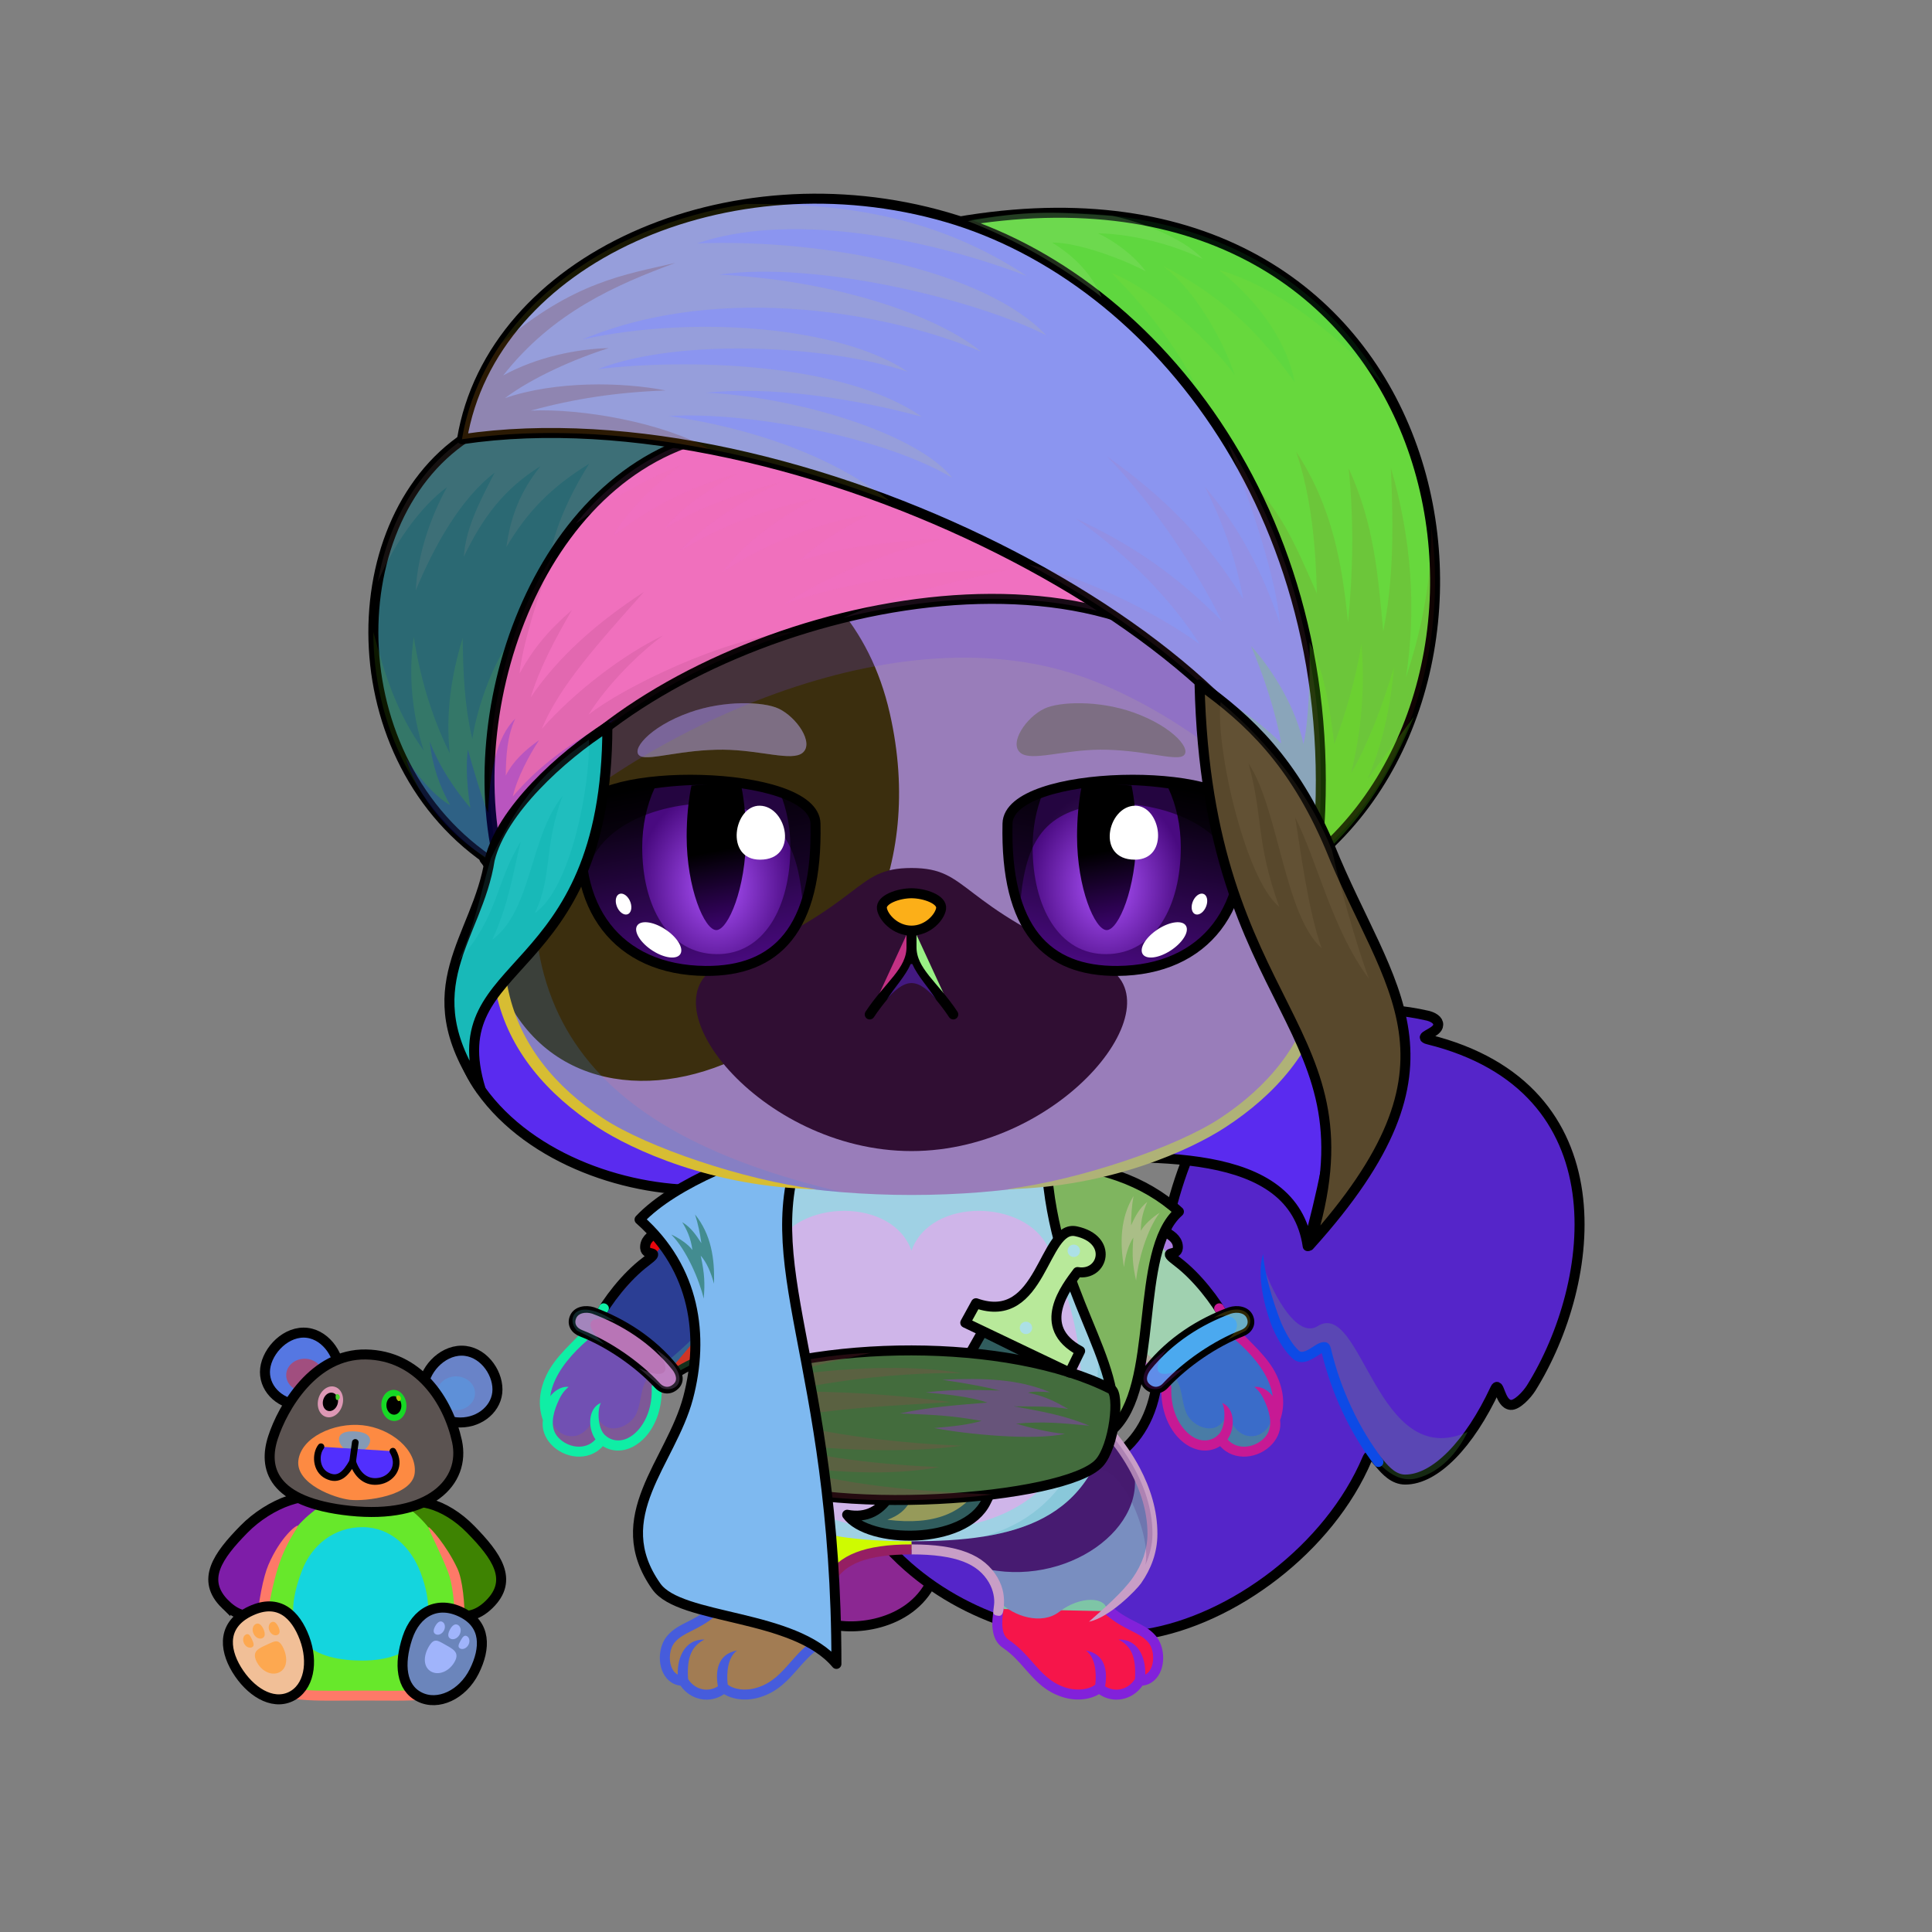 <svg xmlns="http://www.w3.org/2000/svg" xmlns:xlink="http://www.w3.org/1999/xlink" style="shape-rendering:geometricPrecision; text-rendering:geometricPrecision; image-rendering:optimizeQuality; fill-rule:evenodd; clip-rule:evenodd" version="1.1" viewBox="0 0 29000 29000" xml:space="preserve"><rect x="0" y="0" width="29000" height="29000" fill="#808080" stroke="none"/><defs><style type="text/css">.Tail-Cat6fil31 {fill:url(#Tail-Cat6id927)}
.Tail-Cat6fil26 {fill:#fefcff}
.Tail-Cat6fil14 {fill:black;fill-opacity:0.2}
.Tail-Cat6fil32 {fill:black;fill-rule:nonzero}
.Tail-Cat6fil22 {fill:none}
.Tail-Cat6str0 {stroke:black;stroke-width:150;stroke-linecap:round;stroke-linejoin:round}
.RightFoot-Cat2fil34 {fill:url(#RightFoot-Cat2id448)}
.RightFoot-Cat2fil14 {fill:black;fill-opacity:0.2}
.RightFoot-Cat2fil22 {fill:none}
.RightFoot-Cat2fil32 {fill:black;fill-rule:nonzero}
.RightLeg-Cat0fil36 {fill:url(#RightLeg-Cat0id383)}
.RightLeg-Cat0fil26 {fill:#fefcff}
.RightLeg-Cat0fil32 {fill:black;fill-rule:nonzero}
.RightLeg-Cat0fil14 {fill:black;fill-opacity:0.2}
.LeftFoot-Cat2fil43 {fill:url(#LeftFoot-Cat2id634)}
.LeftFoot-Cat2fil14 {fill:black;fill-opacity:0.2}
.LeftFoot-Cat2fil22 {fill:none}
.LeftFoot-Cat2fil32 {fill:black;fill-rule:nonzero}
.LeftLeg-Cat0fil44 {fill:url(#LeftLeg-Cat0id193)}
.LeftLeg-Cat0fil26 {fill:#fefcff}
.LeftLeg-Cat0fil32 {fill:black;fill-rule:nonzero}
.LeftLeg-Cat0fil14 {fill:black;fill-opacity:0.2}
.RightHand-Cat5fil52 {fill:url(#RightHand-Cat5id171)}
.RightHand-Cat5fil14 {fill:black;fill-opacity:0.2}
.RightHand-Cat5fil22 {fill:none}
.RightHand-Cat5str0 {stroke:black;stroke-width:150;stroke-linecap:round;stroke-linejoin:round}
.RightPaw-Cat3fil54 {fill:url(#RightPaw-Cat3id368)}
.RightPaw-Cat3fil14 {fill:black;fill-opacity:0.2}
.RightPaw-Cat3fil32 {fill:black;fill-rule:nonzero}
.LeftHand-Cat5fil59 {fill:url(#LeftHand-Cat5id490)}
.LeftHand-Cat5fil14 {fill:black;fill-opacity:0.2}
.LeftHand-Cat5fil22 {fill:none}
.LeftHand-Cat5str0 {stroke:black;stroke-width:150;stroke-linecap:round;stroke-linejoin:round}
.LeftPaw-Cat3fil61 {fill:url(#LeftPaw-Cat3id218)}
.LeftPaw-Cat3fil14 {fill:black;fill-opacity:0.2}
.LeftPaw-Cat3fil32 {fill:black;fill-rule:nonzero}
.Body-Cat2fil62 {fill:url(#Body-Cat2id318)}
.Body-Cat2fil14 {fill:black;fill-opacity:0.2}
.Body-Cat2fil32 {fill:black;fill-rule:nonzero}
.Body-Cat2fil64 {fill:url(#Body-Cat2id245)}
.Head-Cat2fil138 {fill:url(#Head-Cat2id273)}
.Head-Cat2fil139 {fill:url(#Head-Cat2id45)}
.Head-Cat2fil140 {fill:url(#Head-Cat2id230)}
.Head-Cat2fil14 {fill:black;fill-opacity:0.2}
.Head-Cat2fil32 {fill:black;fill-rule:nonzero}
.Mouth-Cat3fil100 {fill:black}
.Mouth-Cat3fil22 {fill:none}
.Mouth-Cat3str0 {stroke:black;stroke-width:150;stroke-linecap:round;stroke-linejoin:round}
.Eyes-Cat6fil184 {fill:url(#Eyes-Cat6id861)}
.Eyes-Cat6fil185 {fill:url(#Eyes-Cat6id1071)}
.Eyes-Cat6fil186 {fill:url(#Eyes-Cat6id612)}
.Eyes-Cat6fil152 {fill:white}
.Eyes-Cat6fil157 {fill:black;fill-opacity:0.502}
.Eyes-Cat6fil187 {fill:url(#Eyes-Cat6id901)}
.Eyes-Cat6fil188 {fill:url(#Eyes-Cat6id1067)}
.Eyes-Cat6fil189 {fill:url(#Eyes-Cat6id624)}
.Eyes-Cat6fil155 {fill:#9c8aa4}
.Eyes-Cat6fil14 {fill:black;fill-opacity:0.2}
.Eyes-Cat6fil22 {fill:none}
.Eyes-Cat6str4 {stroke:black;stroke-width:150}
.Moustache-Cat0fil22 {fill:none}
.Nose-Cat0fil221 {fill:url(#Nose-Cat0id921)}
.Nose-Cat0str0 {stroke:black;stroke-width:150;stroke-linecap:round;stroke-linejoin:round}
.NecklaceDesertBack-Mediumfil12new {fill:#0A1C34}
.NecklaceDesertBack-Mediumstr0new {stroke:black;stroke-width:150;stroke-linecap:round;stroke-linejoin:round}
.HatDesertBack-Mediumfil21new {fill:url(#HatDesertBack-Mediumid5new)}
.HatDesertBack-Mediumstr0new {stroke:black;stroke-width:150;stroke-linecap:round;stroke-linejoin:round}
.BraceletDesert-Mediumfil14new {fill:black;fill-opacity:0.2}
.BraceletDesert-Mediumfil88new {fill:url(#BraceletDesert-Mediumid389new)}
.BraceletDesert-Mediumstr3new {stroke:black;stroke-width:100;stroke-linecap:round;stroke-linejoin:round}
.BraceletDesert-Mediumfil89new {fill:url(#BraceletDesert-Mediumid480new)}
.NecklaceDesert-Mediumfil340new {fill:url(#NecklaceDesert-Mediumid67new)}
.NecklaceDesert-Mediumfil341new {fill:url(#NecklaceDesert-Mediumid149new)}
.NecklaceDesert-Mediumfil342new {fill:url(#NecklaceDesert-Mediumid174new)}
.NecklaceDesert-Mediumfil14new {fill:black;fill-opacity:0.2}
.NecklaceDesert-Mediumfil344new {fill:#FFCC00;fill-opacity:0.502}
.NecklaceDesert-Mediumfil345new {fill:url(#NecklaceDesert-Mediumid299new)}
.NecklaceDesert-Mediumfil346new {fill:#FFFF66;fill-opacity:0.2}
.NecklaceDesert-Mediumfil347new {fill:url(#NecklaceDesert-Mediumid32new)}
.NecklaceDesert-Mediumfil348new {fill:url(#NecklaceDesert-Mediumid31new)}
.NecklaceDesert-Mediumfil349new {fill:url(#NecklaceDesert-Mediumid45new)}
.NecklaceDesert-Mediumfil350new {fill:#FFFF99;fill-opacity:0.502}
.NecklaceDesert-Mediumfil351new {fill:url(#NecklaceDesert-Mediumid564new)}
.NecklaceDesert-Mediumfil31new {fill:white;fill-opacity:0.502}
.NecklaceDesert-Mediumfil352new {fill:#ace0e6}
.NecklaceDesert-Mediumfil343new {fill:url(#NecklaceDesert-Mediumid121new)}
.NecklaceDesert-Mediumstr0new {stroke:black;stroke-width:150;stroke-linecap:round;stroke-linejoin:round}
.NecklaceDesert-Mediumfil33new {fill:none}
.HatDesert-Mediumfil14new {fill:black;fill-opacity:0.2}
.HatDesert-Mediumfil11new {fill:black;fill-opacity:0.102}
.HatDesert-Mediumfil740new {fill:url(#HatDesert-Mediumid517new)}
.HatDesert-Mediumstr0new {stroke:black;stroke-width:150;stroke-linecap:round;stroke-linejoin:round}
.HatDesert-Mediumfil741new {fill:url(#HatDesert-Mediumid270new)}
.HatDesert-Mediumfil742new {fill:url(#HatDesert-Mediumid278new)}
.HatDesert-Mediumfil743new {fill:url(#HatDesert-Mediumid277new)}
.HatDesert-Mediumfil744new {fill:url(#HatDesert-Mediumid39new)}
.HatDesert-Mediumfil745new {fill:url(#HatDesert-Mediumid173new)}
.AccessoryTeddyfil111 {fill:url(#AccessoryTeddyid56)}
.AccessoryTeddyfil3 {fill:black;fill-rule:nonzero}
.AccessoryTeddyfil112 {fill:url(#AccessoryTeddyid75)}
.AccessoryTeddyfil19 {fill:black;fill-opacity:0.502}
.AccessoryTeddyfil115 {fill:url(#AccessoryTeddyid69)}
.AccessoryTeddyfil117 {fill:url(#AccessoryTeddyid31)}
.AccessoryTeddyfil119 {fill:url(#AccessoryTeddyid5)}
.AccessoryTeddyfil120 {fill:url(#AccessoryTeddyid36)}
.AccessoryTeddyfil121 {fill:url(#AccessoryTeddyid41)}
.AccessoryTeddyfil15 {fill:black}
.AccessoryTeddyfil14 {fill:white}
.AccessoryTeddyfil109 {fill:url(#AccessoryTeddyid76)}
.AccessoryTeddystr1 {stroke:black;stroke-width:150}
.AccessoryTeddyfil110 {fill:url(#AccessoryTeddyid88)}
.AccessoryTeddyfil113 {fill:#B88531}
.AccessoryTeddyfil114 {fill:url(#AccessoryTeddyid10)}
.AccessoryTeddyfil116 {fill:url(#AccessoryTeddyid29)}
.AccessoryTeddyfil118 {fill:url(#AccessoryTeddyid27)}
.AccessoryTeddyfil2 {fill:none}
.AccessoryTeddystr8 {stroke:black;stroke-width:100;stroke-linecap:round;stroke-linejoin:round}
</style><linearGradient gradientUnits="objectBoundingBox" id="Tail-Cat6id927" x1="26.303%" x2="73.697%" xlink:href="#Tail-Cat6id925" y1="80.656%" y2="19.344%">
  </linearGradient><linearGradient gradientUnits="userSpaceOnUse" id="RightFoot-Cat2id448" x1="16353.3" x2="16006.4" y1="25487.2" y2="23702.7">
   <stop offset="0" style="stop-opacity:1; stop-color:#9c8aa4"/>
   <stop offset="0.369" style="stop-opacity:1; stop-color:#bfa6a6"/>
   <stop offset="0.69" style="stop-opacity:1; stop-color:#e6d3d3"/>
   <stop offset="1" style="stop-opacity:1; stop-color:#e6d3d3"/>
  </linearGradient><linearGradient gradientUnits="userSpaceOnUse" id="RightLeg-Cat0id383" x1="15490.3" x2="15490.3" xlink:href="#RightLeg-Cat0id19" y1="24284.1" y2="21188.2">
  </linearGradient><linearGradient gradientUnits="userSpaceOnUse" id="LeftFoot-Cat2id634" x1="10992.4" x2="11375.5" xlink:href="#LeftFoot-Cat2id448" y1="25464.3" y2="23725.6">
  </linearGradient><linearGradient gradientUnits="userSpaceOnUse" id="LeftLeg-Cat0id193" x1="11873.5" x2="11873.5" xlink:href="#LeftLeg-Cat0id19" y1="24284.1" y2="21188.2">
  </linearGradient><linearGradient gradientUnits="userSpaceOnUse" id="RightHand-Cat5id171" x1="15998.8" x2="17409.8" y1="17683.5" y2="20852.5">
   <stop offset="0" style="stop-opacity:1; stop-color:#bfa6a6"/>
   <stop offset="0.031" style="stop-opacity:1; stop-color:#bfa6a6"/>
   <stop offset="0.878" style="stop-opacity:1; stop-color:#e6d3d3"/>
   <stop offset="1" style="stop-opacity:1; stop-color:#e6d3d3"/>
  </linearGradient><linearGradient gradientUnits="userSpaceOnUse" id="RightPaw-Cat3id368" x1="18921" x2="17765.8" xlink:href="#RightPaw-Cat3id218" y1="21510.8" y2="20132.6">
  </linearGradient><linearGradient gradientUnits="userSpaceOnUse" id="LeftHand-Cat5id490" x1="11365" x2="9954.09" xlink:href="#LeftHand-Cat5id171" y1="17683.5" y2="20852.5">
  </linearGradient><linearGradient gradientUnits="userSpaceOnUse" id="LeftPaw-Cat3id218" x1="8442.9" x2="9598.12" y1="21510.8" y2="20132.6">
   <stop offset="0" style="stop-opacity:1; stop-color:#ffffff"/>
   <stop offset="0.11" style="stop-opacity:1; stop-color:#ffffff"/>
   <stop offset="0.8" style="stop-opacity:1; stop-color:#e6d3d3"/>
   <stop offset="1" style="stop-opacity:1; stop-color:#e6d3d3"/>
  </linearGradient><linearGradient gradientUnits="objectBoundingBox" id="Body-Cat2id318" x1="50%" x2="50%" xlink:href="#Body-Cat2id36" y1="0%" y2="100%">
  </linearGradient><linearGradient gradientUnits="userSpaceOnUse" id="Body-Cat2id245" x1="13681.9" x2="13681.9" y1="22974.9" y2="18175.1">
   <stop offset="0" style="stop-opacity:1; stop-color:#fefcff"/>
   <stop offset="0.651" style="stop-opacity:1; stop-color:#fefcff"/>
   <stop offset="1" style="stop-opacity:1; stop-color:#ede4f2"/>
  </linearGradient><linearGradient gradientUnits="userSpaceOnUse" id="Head-Cat2id273" x1="13683.3" x2="13683.3" xlink:href="#Head-Cat2id35" y1="17936.7" y2="7484.8">
  </linearGradient><linearGradient gradientUnits="userSpaceOnUse" id="Head-Cat2id45" x1="10483.8" x2="10483.8" xlink:href="#Head-Cat2id5" y1="16224.4" y2="8158.05">
  </linearGradient><linearGradient gradientUnits="userSpaceOnUse" id="Head-Cat2id230" x1="13681.9" x2="13681.9" y1="13028.8" y2="17278">
   <stop offset="0" style="stop-opacity:1; stop-color:#fefcff"/>
   <stop offset="0.659" style="stop-opacity:1; stop-color:#fefcff"/>
   <stop offset="1" style="stop-opacity:1; stop-color:#ede4f2"/>
  </linearGradient><linearGradient gradientUnits="userSpaceOnUse" id="Eyes-Cat6id861" x1="10767.7" x2="10191.5" xlink:href="#Eyes-Cat6id27" y1="14582.6" y2="11695.8">
  </linearGradient><radialGradient cx="10752" cy="13305.3" fx="10752" fy="13305.3" gradientTransform="matrix(0.811 -0 -0 1 2033 0)" gradientUnits="userSpaceOnUse" id="Eyes-Cat6id1071" r="1458.03" xlink:href="#Eyes-Cat6id1039">
  </radialGradient><linearGradient gradientUnits="userSpaceOnUse" id="Eyes-Cat6id612" x1="10562.8" x2="10941.3" xlink:href="#Eyes-Cat6id384" y1="11901.5" y2="13839.3">
  </linearGradient><linearGradient gradientUnits="userSpaceOnUse" id="Eyes-Cat6id901" x1="16596.1" x2="17172.3" xlink:href="#Eyes-Cat6id27" y1="14582.6" y2="11695.8">
  </linearGradient><radialGradient cx="16611.8" cy="13305.3" fx="16611.8" fy="13305.3" gradientTransform="matrix(-0.811 -0 -0 1 30083 0)" gradientUnits="userSpaceOnUse" id="Eyes-Cat6id1067" r="1458.03" xlink:href="#Eyes-Cat6id1039">
  </radialGradient><linearGradient gradientUnits="userSpaceOnUse" id="Eyes-Cat6id624" x1="16422.5" x2="16801.1" xlink:href="#Eyes-Cat6id384" y1="11901.5" y2="13839.3">
  </linearGradient><linearGradient gradientUnits="userSpaceOnUse" id="Nose-Cat0id921" x1="13681.9" x2="13681.9" y1="13407.9" y2="13968.6">
   <stop offset="0" style="stop-opacity:1; stop-color:#FFCCCC"/>
   <stop offset="1" style="stop-opacity:1; stop-color:#DB9092"/>
  </linearGradient><linearGradient gradientUnits="userSpaceOnUse" id="HatDesertBack-Mediumid5new" x1="13514.1" x2="13514.1" y1="8455.54" y2="18705.5">
   <stop offset="0" style="stop-opacity:1; stop-color:black"/>
   <stop offset="1" style="stop-opacity:1; stop-color:#F7F7F7"/>
  </linearGradient><linearGradient gradientUnits="userSpaceOnUse" id="BraceletDesert-Mediumid389new" x1="8773.79" x2="10009.6" xlink:href="#BraceletDesert-Mediumid171new" y1="19887.6" y2="20634.1">
  </linearGradient><linearGradient gradientUnits="userSpaceOnUse" id="BraceletDesert-Mediumid480new" x1="17354.3" x2="18590.1" xlink:href="#BraceletDesert-Mediumid171new" y1="20634.1" y2="19887.6">
  </linearGradient><linearGradient gradientUnits="userSpaceOnUse" id="NecklaceDesert-Mediumid67new" x1="16840.1" x2="16562.2" xlink:href="#NecklaceDesert-Mediumid37new" y1="17529.3" y2="21402.9">
  </linearGradient><linearGradient gradientUnits="userSpaceOnUse" id="NecklaceDesert-Mediumid149new" x1="16673.1" x2="16487.2" y1="17642.4" y2="20234.4">
   <stop offset="0" style="stop-opacity:1; stop-color:#376292"/>
   <stop offset="0.239" style="stop-opacity:1; stop-color:#6A93C9"/>
   <stop offset="0.678" style="stop-opacity:1; stop-color:#274063"/>
   <stop offset="1" style="stop-opacity:1; stop-color:#09192E"/>
  </linearGradient><linearGradient gradientUnits="userSpaceOnUse" id="NecklaceDesert-Mediumid174new" x1="17015.4" x2="17373.6" xlink:href="#NecklaceDesert-Mediumid139new" y1="21344.5" y2="17834.4">
  </linearGradient><linearGradient gradientUnits="userSpaceOnUse" id="NecklaceDesert-Mediumid299new" x1="10592.6" x2="16742.3" y1="21392.6" y2="21392.6">
   <stop offset="0" style="stop-opacity:1; stop-color:#73561C"/>
   <stop offset="0.471" style="stop-opacity:1; stop-color:#CC9933"/>
   <stop offset="0.729" style="stop-opacity:1; stop-color:#DBC234"/>
   <stop offset="1" style="stop-opacity:1; stop-color:#CC9933"/>
  </linearGradient><linearGradient gradientUnits="userSpaceOnUse" id="NecklaceDesert-Mediumid32new" x1="10779.2" x2="11375.6" y1="17334.5" y2="24746.9">
   <stop offset="0" style="stop-opacity:1; stop-color:#071E36"/>
   <stop offset="0.251" style="stop-opacity:1; stop-color:#5084BF"/>
   <stop offset="0.471" style="stop-opacity:1; stop-color:#315380"/>
   <stop offset="1" style="stop-opacity:1; stop-color:#0A203B"/>
  </linearGradient><linearGradient gradientUnits="userSpaceOnUse" id="NecklaceDesert-Mediumid31new" x1="10845.1" x2="11344.1" y1="17977.3" y2="24179.3">
   <stop offset="0" style="stop-opacity:1; stop-color:#14385E"/>
   <stop offset="0.251" style="stop-opacity:1; stop-color:#5084BF"/>
   <stop offset="0.612" style="stop-opacity:1; stop-color:#315380"/>
   <stop offset="1" style="stop-opacity:1; stop-color:#051324"/>
  </linearGradient><linearGradient gradientUnits="userSpaceOnUse" id="NecklaceDesert-Mediumid45new" x1="10583.6" x2="9953.33" xlink:href="#NecklaceDesert-Mediumid24new" y1="21111.3" y2="17921.2">
  </linearGradient><linearGradient gradientUnits="objectBoundingBox" id="NecklaceDesert-Mediumid564new" x1="47.927%" x2="52.073%" y1="3.262%" y2="96.738%">
   <stop offset="0" style="stop-opacity:1; stop-color:#FFCC99"/>
   <stop offset="1" style="stop-opacity:1; stop-color:#C29061"/>
  </linearGradient><linearGradient gradientUnits="objectBoundingBox" id="NecklaceDesert-Mediumid121new" x1="28.609%" x2="71.391%" y1="94.55%" y2="5.45%">
   <stop offset="0" style="stop-opacity:1; stop-color:#F0A254"/>
   <stop offset="0.18" style="stop-opacity:1; stop-color:#995720"/>
   <stop offset="0.8" style="stop-opacity:1; stop-color:#844724"/>
   <stop offset="1" style="stop-opacity:1; stop-color:#EB9951"/>
  </linearGradient><linearGradient gradientUnits="userSpaceOnUse" id="HatDesert-Mediumid517new" x1="14676.2" x2="20685.4" xlink:href="#HatDesert-Mediumid318new" y1="11054.4" y2="4929.57">
  </linearGradient><linearGradient gradientUnits="userSpaceOnUse" id="HatDesert-Mediumid270new" x1="6029.31" x2="10121.8" xlink:href="#HatDesert-Mediumid39new" y1="11705.4" y2="7534.18">
  </linearGradient><linearGradient gradientUnits="userSpaceOnUse" id="HatDesert-Mediumid278new" x1="9347.2" x2="14935.2" xlink:href="#HatDesert-Mediumid39new" y1="12602.7" y2="6907.22">
  </linearGradient><linearGradient gradientUnits="userSpaceOnUse" id="HatDesert-Mediumid277new" x1="9439.73" x2="17321.8" y1="11937.1" y2="3903.38">
   <stop offset="0" style="stop-opacity:1; stop-color:#C4C4C4"/>
   <stop offset="0.671" style="stop-opacity:1; stop-color:white"/>
   <stop offset="1" style="stop-opacity:1; stop-color:#fefcff"/>
  </linearGradient><linearGradient gradientUnits="userSpaceOnUse" id="HatDesert-Mediumid173new" x1="6573.2" x2="9289.64" xlink:href="#HatDesert-Mediumid39new" y1="15013.8" y2="12245.1">
  </linearGradient><linearGradient gradientUnits="userSpaceOnUse" id="AccessoryTeddyid56" x1="5274.88" x2="5544.57" y1="25442.4" y2="22421.3">
   <stop offset="0" style="stop-opacity:1; stop-color:#B88531"/>
   <stop offset="0.149" style="stop-opacity:1; stop-color:#99672C"/>
   <stop offset="0.639" style="stop-opacity:1; stop-color:#9C6E24"/>
   <stop offset="1" style="stop-opacity:1; stop-color:#523100"/>
  </linearGradient><linearGradient gradientUnits="userSpaceOnUse" id="AccessoryTeddyid75" x1="5571.12" x2="5255.06" xlink:href="#AccessoryTeddyid5" y1="22926.7" y2="24922">
  </linearGradient><linearGradient gradientUnits="userSpaceOnUse" id="AccessoryTeddyid69" x1="5447.62" x2="5256.22" xlink:href="#AccessoryTeddyid5" y1="21348.3" y2="22556.4">
  </linearGradient><linearGradient gradientUnits="userSpaceOnUse" id="AccessoryTeddyid31" x1="4032.54" x2="3912.76" xlink:href="#AccessoryTeddyid5" y1="24354.6" y2="25110.8">
  </linearGradient><linearGradient gradientUnits="userSpaceOnUse" id="AccessoryTeddyid36" x1="4875.13" x2="5044.37" y1="21255" y2="20829.7">
   <stop offset="0" style="stop-opacity:1; stop-color:#5C3600"/>
   <stop offset="0.51" style="stop-opacity:1; stop-color:#2C160A"/>
   <stop offset="1" style="stop-opacity:1; stop-color:#3F261A"/>
  </linearGradient><linearGradient gradientUnits="userSpaceOnUse" id="AccessoryTeddyid41" x1="5933.75" x2="5890.77" xlink:href="#AccessoryTeddyid36" y1="21325.3" y2="20867.1">
  </linearGradient><linearGradient gradientUnits="userSpaceOnUse" id="AccessoryTeddyid76" x1="7386.63" x2="5965.55" xlink:href="#AccessoryTeddyid56" y1="24047.7" y2="22751.4">
  </linearGradient><linearGradient gradientUnits="userSpaceOnUse" id="AccessoryTeddyid88" x1="3357.21" x2="4839.21" xlink:href="#AccessoryTeddyid56" y1="24050.5" y2="22671">
  </linearGradient><linearGradient gradientUnits="userSpaceOnUse" id="AccessoryTeddyid10" x1="4764.52" x2="6162.34" y1="22575.4" y2="20450.7">
   <stop offset="0" style="stop-opacity:1; stop-color:#B88531"/>
   <stop offset="0.149" style="stop-opacity:1; stop-color:#99672C"/>
   <stop offset="0.502" style="stop-opacity:1; stop-color:#9C6E24"/>
   <stop offset="1" style="stop-opacity:1; stop-color:#FFC44F"/>
  </linearGradient><linearGradient gradientUnits="userSpaceOnUse" id="AccessoryTeddyid29" x1="3813.38" x2="4245.66" xlink:href="#AccessoryTeddyid27" y1="24177.4" y2="25442.6">
  </linearGradient><linearGradient gradientUnits="objectBoundingBox" id="Tail-Cat6id925" x1="56.92%" x2="43.08%" y1="93.429%" y2="6.571%">
   <stop offset="0" style="stop-opacity:1; stop-color:#bfa6a6"/>
   <stop offset="1" style="stop-opacity:1; stop-color:#ffffff"/>
  </linearGradient><linearGradient gradientUnits="userSpaceOnUse" id="RightLeg-Cat0id19" x1="15490.3" x2="15490.3" y1="24284.1" y2="21188.2">
   <stop offset="0" style="stop-opacity:1; stop-color:#ffffff"/>
   <stop offset="0.439" style="stop-opacity:1; stop-color:#ffffff"/>
   <stop offset="1" style="stop-opacity:1; stop-color:#e6d3d3"/>
  </linearGradient><linearGradient gradientUnits="userSpaceOnUse" id="LeftFoot-Cat2id448" x1="16353.3" x2="16006.4" y1="25487.2" y2="23702.7">
   <stop offset="0" style="stop-opacity:1; stop-color:#9c8aa4"/>
   <stop offset="0.369" style="stop-opacity:1; stop-color:#bfa6a6"/>
   <stop offset="0.69" style="stop-opacity:1; stop-color:#e6d3d3"/>
   <stop offset="1" style="stop-opacity:1; stop-color:#e6d3d3"/>
  </linearGradient><linearGradient gradientUnits="userSpaceOnUse" id="LeftLeg-Cat0id19" x1="15490.3" x2="15490.3" y1="24284.1" y2="21188.2">
   <stop offset="0" style="stop-opacity:1; stop-color:#ffffff"/>
   <stop offset="0.439" style="stop-opacity:1; stop-color:#ffffff"/>
   <stop offset="1" style="stop-opacity:1; stop-color:#e6d3d3"/>
  </linearGradient><linearGradient gradientUnits="userSpaceOnUse" id="RightPaw-Cat3id218" x1="8442.9" x2="9598.12" y1="21510.8" y2="20132.6">
   <stop offset="0" style="stop-opacity:1; stop-color:#ffffff"/>
   <stop offset="0.11" style="stop-opacity:1; stop-color:#ffffff"/>
   <stop offset="0.8" style="stop-opacity:1; stop-color:#e6d3d3"/>
   <stop offset="1" style="stop-opacity:1; stop-color:#e6d3d3"/>
  </linearGradient><linearGradient gradientUnits="userSpaceOnUse" id="LeftHand-Cat5id171" x1="15998.8" x2="17409.8" y1="17683.5" y2="20852.5">
   <stop offset="0" style="stop-opacity:1; stop-color:#bfa6a6"/>
   <stop offset="0.031" style="stop-opacity:1; stop-color:#bfa6a6"/>
   <stop offset="0.878" style="stop-opacity:1; stop-color:#e6d3d3"/>
   <stop offset="1" style="stop-opacity:1; stop-color:#e6d3d3"/>
  </linearGradient><linearGradient gradientUnits="userSpaceOnUse" id="Body-Cat2id36" x1="13681.9" x2="13681.9" y1="17936.7" y2="7484.8">
   <stop offset="0" style="stop-opacity:1; stop-color:#bfa6a6"/>
   <stop offset="0.031" style="stop-opacity:1; stop-color:#bfa6a6"/>
   <stop offset="0.529" style="stop-opacity:1; stop-color:#e6d3d3"/>
   <stop offset="1" style="stop-opacity:1; stop-color:#ffffff"/>
  </linearGradient><linearGradient gradientUnits="userSpaceOnUse" id="Head-Cat2id35" x1="13681.9" x2="13681.9" y1="17936.7" y2="7484.8">
   <stop offset="0" style="stop-opacity:1; stop-color:#bfa6a6"/>
   <stop offset="0.4" style="stop-opacity:1; stop-color:#e6d3d3"/>
   <stop offset="1" style="stop-opacity:1; stop-color:#ffffff"/>
  </linearGradient><linearGradient gradientUnits="objectBoundingBox" id="Head-Cat2id5" x1="50%" x2="50%" y1="0%" y2="100%">
   <stop offset="0" style="stop-opacity:1; stop-color:#9c8aa4"/>
   <stop offset="1" style="stop-opacity:1; stop-color:#c6bdc9"/>
  </linearGradient><linearGradient gradientUnits="userSpaceOnUse" id="Eyes-Cat6id27" x1="16937.6" x2="16937.6" y1="14961.3" y2="11448.6">
   <stop offset="0" style="stop-opacity:1; stop-color:#490a80"/>
   <stop offset="1" style="stop-opacity:1; stop-color:black"/>
  </linearGradient><radialGradient cx="50%" cy="50%" fx="50%" fy="50%" gradientUnits="objectBoundingBox" id="Eyes-Cat6id1039" r="50%">
   <stop offset="0" style="stop-opacity:1; stop-color:#af54ff"/>
   <stop offset="1" style="stop-opacity:1; stop-color:#490a80"/>
  </radialGradient><linearGradient gradientUnits="userSpaceOnUse" id="Eyes-Cat6id384" x1="16417.8" x2="16417.8" y1="11784.3" y2="14068.5">
   <stop offset="0" style="stop-opacity:1; stop-color:black"/>
   <stop offset="0.45" style="stop-opacity:1; stop-color:black"/>
   <stop offset="1" style="stop-opacity:1; stop-color:#380366"/>
  </linearGradient><linearGradient gradientUnits="userSpaceOnUse" id="BraceletDesert-Mediumid171new" x1="17130" x2="19384" y1="20670.4" y2="20267.5">
   <stop offset="0" style="stop-opacity:1; stop-color:#73561C"/>
   <stop offset="0.2" style="stop-opacity:1; stop-color:#CC9933"/>
   <stop offset="0.541" style="stop-opacity:1; stop-color:#FFF878"/>
   <stop offset="0.702" style="stop-opacity:1; stop-color:#DBC234"/>
   <stop offset="0.78" style="stop-opacity:1; stop-color:#FFEA7F"/>
   <stop offset="0.831" style="stop-opacity:1; stop-color:#D5BC39"/>
   <stop offset="1" style="stop-opacity:1; stop-color:#CC9933"/>
  </linearGradient><linearGradient gradientUnits="userSpaceOnUse" id="NecklaceDesert-Mediumid37new" x1="17183.7" x2="16873.9" y1="17196" y2="21515.4">
   <stop offset="0" style="stop-opacity:1; stop-color:#376292"/>
   <stop offset="0.22" style="stop-opacity:1; stop-color:#5F89BF"/>
   <stop offset="0.569" style="stop-opacity:1; stop-color:#274063"/>
   <stop offset="1" style="stop-opacity:1; stop-color:#09192E"/>
  </linearGradient><linearGradient gradientUnits="userSpaceOnUse" id="NecklaceDesert-Mediumid139new" x1="17307.6" x2="17682.6" y1="21040.2" y2="17365">
   <stop offset="0" style="stop-opacity:1; stop-color:#73561C"/>
   <stop offset="0.38" style="stop-opacity:1; stop-color:#CC9933"/>
   <stop offset="0.8" style="stop-opacity:1; stop-color:#DBC234"/>
   <stop offset="1" style="stop-opacity:1; stop-color:#CC9933"/>
  </linearGradient><linearGradient gradientUnits="userSpaceOnUse" id="NecklaceDesert-Mediumid24new" x1="10038.5" x2="9350.19" y1="21006.2" y2="17522">
   <stop offset="0" style="stop-opacity:1; stop-color:#73561C"/>
   <stop offset="0.361" style="stop-opacity:1; stop-color:#CC9933"/>
   <stop offset="0.651" style="stop-opacity:1; stop-color:#DBC234"/>
   <stop offset="1" style="stop-opacity:1; stop-color:#CC9933"/>
  </linearGradient><linearGradient gradientUnits="userSpaceOnUse" id="HatDesert-Mediumid318new" x1="14885.7" x2="21501.3" y1="11915.4" y2="5247.98">
   <stop offset="0" style="stop-opacity:1; stop-color:#C4C4C4"/>
   <stop offset="0.749" style="stop-opacity:1; stop-color:white"/>
   <stop offset="1" style="stop-opacity:1; stop-color:#fefcff"/>
  </linearGradient><linearGradient gradientUnits="userSpaceOnUse" id="HatDesert-Mediumid39new" x1="21555.6" x2="17546.3" y1="16529.1" y2="12442.8">
   <stop offset="0" style="stop-opacity:1; stop-color:#E3E3E3"/>
   <stop offset="0.451" style="stop-opacity:1; stop-color:white"/>
   <stop offset="1" style="stop-opacity:1; stop-color:#fefcff"/>
  </linearGradient><linearGradient gradientUnits="userSpaceOnUse" id="AccessoryTeddyid5" x1="6771.67" x2="6651.69" y1="24347.4" y2="25104.8">
   <stop offset="0" style="stop-opacity:1; stop-color:#F2D996"/>
   <stop offset="1" style="stop-opacity:1; stop-color:#C79A45"/>
  </linearGradient><linearGradient gradientUnits="userSpaceOnUse" id="AccessoryTeddyid27" x1="7031.19" x2="6244.99" y1="24298.4" y2="25352.6">
   <stop offset="0" style="stop-opacity:1; stop-color:#B88531"/>
   <stop offset="0.329" style="stop-opacity:1; stop-color:#99672C"/>
   <stop offset="0.541" style="stop-opacity:1; stop-color:#9C6E24"/>
   <stop offset="1" style="stop-opacity:1; stop-color:#523100"/>
  </linearGradient></defs><g id="NecklaceDesertBack-Medium">
 <animateTransform additive="sum" attributeName="transform" dur="10" repeatCount="indefinite" type="translate" values="0;0 200;0;0 200;0;0 200;0;0 200;0"/>
  <path class="NecklaceDesertBack-Mediumfil12new NecklaceDesertBack-Mediumstr0new" d="M12349 24338c353,158 1240,101 1602,-536 235,-415 1477,-726 2147,-111 -41,-953 470,-1462 575,-2204 317,-590 164,-3221 -949,-4018 -642,-37 -2979,-842 -4212,-177 167,834 670,6212 837,7046z" style="fill:#8b2792"/>
 </g><g id="Tail-Cat6">
  <path class="Tail-Cat6fil31" d="M12493 21526c-108,-680 356,-1318 1035,-1426 680,-108 1318,356 1426,1035 72,449 608,789 1013,871 739,150 1483,-534 1408,-1680 -158,-2421 1027,-5777 4064,-5078 111,31 166,90 145,159 -33,107 -311,154 -146,195 2925,724 2687,3276 1452,5366 -27,45 -121,128 -214,120 -167,-15 -170,-375 -233,-240 -388,832 -900,1361 -1351,1361 -340,-1 -479,-524 -569,-313 -571,1351 -2022,2423 -3323,2632 -1260,201 -2607,-168 -3570,-1011 -591,-519 -1010,-1199 -1137,-1991z" style="fill:#ca60c6"/>
  <path class="Tail-Cat6fil26" d="M23454 19790c-146,399 -338,796 -564,1178 -27,45 -121,128 -214,120 -167,-15 -170,-375 -233,-240 -388,832 -900,1361 -1351,1361 -262,-1 -405,-312 -498,-358l-3 -8c-336,-494 -535,-1000 -668,-1511 -264,-1011 230,-1403 99,-2233 -101,-639 469,-1155 810,-657 675,987 1062,451 1598,580 641,154 1007,639 1024,1768z" style="fill:#c7150a"/>
  <path class="Tail-Cat6fil14" d="M12493 21526c-26,-167 -18,-332 19,-487 213,-178 462,-344 585,-418 304,-15 814,942 1117,926 875,2545 4568,3180 6172,593 -8,32 -18,63 -27,94 -653,1189 -1969,2103 -3159,2294 -1260,201 -2607,-168 -3570,-1011 -591,-519 -1010,-1199 -1137,-1991z" style="fill:#9a7257"/>
  <path class="Tail-Cat6fil22 Tail-Cat6str0" d="M12493 21526c-108,-680 356,-1318 1035,-1426 680,-108 1318,356 1426,1035 72,449 608,789 1013,871 739,150 1483,-534 1408,-1680 -158,-2421 1027,-5777 4064,-5078 111,31 166,90 145,159 -33,107 -311,154 -146,195 2925,724 2530,3652 1546,5232 -66,105 -215,262 -308,254 -167,-15 -170,-375 -233,-240 -388,832 -900,1361 -1351,1361 -340,-1 -479,-524 -569,-313 -571,1351 -2022,2423 -3323,2632 -1260,201 -2607,-168 -3570,-1011 -591,-519 -1010,-1199 -1137,-1991z" style="fill:#5525c9"/>
  <path class="Tail-Cat6fil14" d="M22029 21494c-153,311 -399,598 -760,695 -667,178 -1177,-1232 -1355,-1898 -68,-160 -245,81 -398,75 -284,-206 -410,-617 -481,-903 -14,-55 -63,-427 -73,-471 79,276 473,1128 815,914 670,-419 881,2197 2252,1588z" style="fill:#72cf5f"/>
  <path class="Tail-Cat6fil32" d="M20750 21900c25,33 19,80 -14,105 -33,25 -80,19 -105,-14 -170,-223 -337,-492 -482,-803 -123,-262 -229,-555 -309,-878 -15,9 -32,20 -50,32 -116,74 -262,168 -396,42 -103,-97 -205,-253 -290,-447 -56,-127 -267,-730 -144,-1113 27,388 227,930 281,1054 77,174 167,314 256,397 48,46 139,-13 212,-59 45,-30 85,-56 126,-65 70,-17 121,3 142,90 77,324 184,619 308,884 140,301 302,561 465,775z" style="fill:#0d4ae6"/>
 </g><g id="RightFoot-Cat2">
  <path class="RightFoot-Cat2fil34" d="M17107 25230c-124,214 -404,285 -611,106 -71,70 -277,145 -526,65 -410,-131 -508,-461 -851,-710 -221,-159 -124,-477 -114,-668 364,340 783,-165 1076,-248 374,-102 737,158 534,413 199,95 520,237 673,411 169,192 121,631 -181,631z" style="fill:#7ec5a6"/>
  <path class="RightFoot-Cat2fil14" d="M17107 25230c-124,214 -404,285 -611,106 -71,70 -277,145 -526,65 -410,-131 -518,-492 -872,-726 -156,-103 -135,-387 -103,-573 18,-14 37,-27 56,-38 -60,533 1445,1528 1433,860 214,342 596,186 545,-150 127,134 271,-14 143,-274 182,62 215,288 209,441 -17,153 -106,289 -274,289z" style="fill:#a487da"/>
  <path class="RightFoot-Cat2fil22" d="M16655 24186c278,231 480,239 633,413 169,192 121,631 -181,631 -124,214 -404,285 -611,106 -71,70 -277,145 -526,65 -410,-131 -520,-489 -872,-726 -156,-105 -138,-331 -109,-524" style="fill:#f6154a"/>
  <path class="RightFoot-Cat2fil32" d="M16703 24128c-31,-26 -78,-22 -105,10 -27,31 -22,79 9,105 144,120 266,182 373,236 100,50 184,92 252,169 81,92 97,256 55,370 -18,49 -49,94 -96,118 7,-269 -115,-534 -402,-526 186,95 268,253 247,592 -49,79 -127,137 -220,155 -79,15 -160,-2 -228,-45 38,-218 10,-484 -289,-538 139,98 163,330 142,511 -32,29 -98,60 -189,72 -75,9 -164,4 -260,-27 -221,-71 -352,-219 -489,-375 -104,-118 -211,-239 -363,-342 -57,-38 -82,-102 -91,-176 -11,-85 -1,-183 13,-274 15,-98 -130,-119 -144,-22 -16,102 -31,212 -18,314 14,114 57,216 157,282 136,92 236,206 333,317 151,171 295,335 557,419 119,38 230,44 323,32 93,-11 171,-41 226,-75 103,70 225,98 348,74 125,-24 233,-98 305,-202 136,-15 232,-107 279,-232 61,-166 34,-387 -84,-521 -86,-98 -183,-147 -296,-204 -100,-50 -214,-108 -345,-217z" style="fill:#8221da"/>
 </g><g id="LeftFoot-Cat2">
  <path class="LeftFoot-Cat2fil43" d="M10257 25230c124,214 404,285 611,106 71,70 277,145 526,65 410,-131 508,-461 851,-710 221,-159 124,-477 114,-668 -364,340 -783,-165 -1076,-248 -374,-102 -737,158 -535,413 -198,95 -519,237 -672,411 -169,192 -121,631 181,631z" style="fill:#2c3825"/>
  <path class="LeftFoot-Cat2fil14" d="M10257 25230c124,214 404,285 611,106 71,70 277,145 526,65 410,-131 518,-492 871,-726 157,-103 136,-387 103,-573 -17,-14 -36,-27 -55,-38 60,533 -1445,1528 -1434,860 -213,342 -595,186 -544,-150 -127,134 -271,-14 -143,-274 -182,62 -215,288 -209,441 17,153 106,289 274,289z" style="fill:#42b548"/>
  <path class="LeftFoot-Cat2fil22" d="M10708 24186c-277,231 -480,239 -632,413 -169,192 -121,631 181,631 124,214 404,285 611,106 71,70 277,145 526,65 410,-131 520,-489 871,-726 156,-105 139,-331 110,-524" style="fill:#a27c53"/>
  <path class="LeftFoot-Cat2fil32" d="M10660 24128c32,-26 79,-22 106,10 26,31 22,79 -10,105 -143,120 -266,182 -373,236 -99,50 -183,92 -251,169 -81,92 -97,256 -55,370 18,49 49,94 96,118 -7,-269 115,-534 402,-526 -186,95 -268,253 -247,592 49,79 127,137 220,155 79,15 160,-2 228,-45 -39,-218 -11,-484 289,-538 -139,98 -163,330 -142,511 31,29 98,60 189,72 75,9 163,4 259,-27 222,-71 353,-219 490,-375 104,-118 210,-239 363,-342 56,-38 82,-102 91,-176 11,-85 0,-183 -14,-274 -14,-98 131,-119 145,-22 16,102 31,212 18,314 -14,114 -58,216 -157,282 -136,92 -236,206 -333,317 -151,171 -296,335 -557,419 -119,38 -230,44 -323,32 -93,-11 -171,-41 -226,-75 -103,70 -226,98 -349,74 -124,-24 -233,-98 -304,-202 -136,-15 -232,-107 -279,-232 -61,-166 -34,-387 84,-521 86,-98 183,-147 296,-204 100,-50 214,-108 344,-217z" style="fill:#465cdc"/>
 </g><g id="RightLeg-Cat0">
  <path class="RightLeg-Cat0fil36" d="M13682 23259c428,0 1377,183 1321,776 215,222 637,350 896,149 312,-243 712,-232 720,-12 370,-265 678,-701 680,-1146 2,-860 -666,-1598 -969,-1838 -621,860 -1470,1269 -2648,1328l0 743z" style="fill:#471b71"/>
  <path class="RightLeg-Cat0fil26" d="M14726 23532c179,119 298,292 277,513 215,222 637,350 896,149 312,-243 712,-232 720,-12 370,-265 678,-711 680,-1156 1,-384 -132,-743 -305,-1045 295,935 -992,1876 -2268,1551z" style="fill:#798ec0"/>
  <path class="RightLeg-Cat0fil32" d="M14990 24254c62,5 73,-66 79,-154 8,-118 -4,-261 -94,-417 0,-1 -1,-3 -2,-4 -100,-171 -247,-296 -460,-378 -208,-80 -478,-119 -831,-119l0 150c335,0 588,36 777,108 180,69 302,173 385,314 0,2 1,3 2,4 67,116 86,244 75,332 -9,68 -10,89 -11,105 -4,48 44,56 80,59zm1296 -3006c175,140 477,451 691,859 144,272 248,587 247,919 -1,245 -87,464 -218,653 -154,223 -454,481 -660,663 306,-60 713,-477 783,-578 147,-211 244,-458 244,-738 2,-360 -110,-698 -263,-989 -227,-430 -547,-760 -734,-907l-46 58 -44 60 0 0z" style="fill:#c89ec6"/>
  <path class="RightLeg-Cat0fil14" d="M17192 23490c67,-148 106,-305 107,-464 2,-775 -541,-1451 -869,-1752l-157 727c26,48 52,95 79,143 387,-413 947,879 840,1346z" style="fill:#42146a"/>
 </g><g id="LeftLeg-Cat0">
  <path class="LeftLeg-Cat0fil44" d="M13682 23259c-428,0 -1377,183 -1321,776 -215,222 -637,350 -896,149 -312,-243 -712,-232 -720,-12 -370,-265 -679,-701 -680,-1146 -2,-860 666,-1598 969,-1838 621,860 1470,1269 2648,1328l0 743z" style="fill:#cefb01"/>
  <path class="LeftLeg-Cat0fil26" d="M12496 23650c-96,103 -150,240 -135,395 -215,222 -637,350 -896,149 -312,-243 -712,-232 -720,-12 -500,-358 -806,-1009 -607,-1618 386,1194 2040,1329 2358,1086z" style="fill:#8ad9f3"/>
  <path class="LeftLeg-Cat0fil32" d="M12374 24254c-62,5 -74,-66 -80,-154 -7,-118 4,-261 94,-417 1,-1 2,-3 3,-4 100,-171 247,-296 460,-378 208,-80 478,-119 831,-119l0 150c-335,0 -588,36 -777,108 -180,69 -303,173 -385,314 -1,2 -1,3 -2,4 -67,116 -86,244 -75,332 9,68 10,89 11,105 4,48 -44,56 -80,59zm-1296 -3006c-176,140 -477,451 -692,859 -143,272 -247,587 -246,919 1,245 87,464 218,653 154,223 454,481 660,663 -306,-60 -713,-477 -784,-578 -146,-211 -243,-458 -244,-738 -1,-360 110,-698 264,-989 226,-430 547,-760 734,-907l46 58 44 60 0 0z" style="fill:#951f63"/>
  <path class="LeftLeg-Cat0fil14" d="M10172 23490c-67,-148 -106,-305 -107,-464 -2,-775 540,-1451 869,-1752l157 727c-26,48 -53,95 -79,143 -388,-413 -947,879 -840,1346z" style="fill:#cc50c5"/>
 </g><g id="HatDesertBack-Medium">
 <animateTransform additive="sum" attributeName="transform" dur="10" repeatCount="indefinite" type="translate" values="0;0 200;0;0 200;0;0 200;0;0 200;0"/>
  <path class="HatDesertBack-Mediumfil21new HatDesertBack-Mediumstr0new" d="M7272 12895c616,729 -1083,2026 -56,3465 754,1058 2255,1552 3438,1498 1606,-73 3193,-408 4918,-457 1686,-48 3836,-214 4057,1304 840,-3085 851,-5843 -1366,-8469 -2763,-3950 -9430,-546 -10991,2659z" style="fill:#5a2bef"/>
 </g><g id="RightHand-Cat5">
 <animateTransform additive="sum" attributeName="transform" dur="10" repeatCount="indefinite" type="translate" values="0;0 200;0;0 200;0;0 200;0;0 200;0"/>
  <path class="RightHand-Cat5fil52" d="M16457 17599c135,46 219,181 396,256 302,128 528,213 489,362 -27,105 -240,47 -131,130 144,109 483,167 469,386 -9,139 -266,11 -2,210 286,216 675,655 833,931 288,504 -636,1265 -911,1014 -627,-574 -1208,-620 -1688,-543 -742,120 -1353,-1920 -931,-2545 422,-21 1136,-150 1476,-201z" style="fill:#a0d1b0"/>
  <path class="RightHand-Cat5fil22 RightHand-Cat5str0" d="M16457 17599c135,46 219,181 396,256 302,128 528,213 489,362 -27,105 -240,47 -131,130 144,109 483,167 469,386 -9,139 -266,11 -2,210 285,216 572,583 728,875m-814 1083c-387,-354 -749,-520 -1088,-567 -1419,-198 -2222,-1500 -1523,-2534" style="fill:#ac7de2"/>
  <path class="RightHand-Cat5fil14" d="M17512 20830c-602,-518 -1160,-559 -1624,-485 -171,28 -335,-59 -481,-217 -325,-472 753,-1098 1039,-656 261,403 734,847 1111,1126 -2,93 16,193 -45,232l0 0 0 0z" style="fill:#f40c5d"/>
 </g><g id="LeftHand-Cat5">
 <animateTransform additive="sum" attributeName="transform" dur="10" repeatCount="indefinite" type="translate" values="0;0 200;0;0 200;0;0 200;0;0 200;0"/>
  <path class="LeftHand-Cat5fil59" d="M10906 17599c-135,46 -218,181 -395,256 -302,128 -529,213 -489,362 27,105 240,47 131,130 -144,109 -483,167 -469,386 9,139 266,11 2,210 -286,216 -675,655 -833,931 -288,504 636,1265 911,1014 627,-574 1208,-620 1688,-543 742,120 1353,-1920 931,-2545 -422,-21 -1136,-150 -1477,-201z" style="fill:#2b3e94"/>
  <path class="LeftHand-Cat5fil22 LeftHand-Cat5str0" d="M10906 17599c-135,46 -218,181 -395,256 -302,128 -529,213 -489,362 27,105 240,47 131,130 -144,109 -483,167 -469,386 9,139 266,11 2,210 -286,216 -573,583 -728,875m814 1083c387,-354 748,-520 1088,-567 1419,-198 2221,-1500 1523,-2534" style="fill:#e8060d"/>
  <path class="LeftHand-Cat5fil14" d="M9852 20830c602,-518 1160,-559 1624,-485 171,28 335,-59 481,-217 325,-472 -753,-1098 -1039,-656 -261,403 -734,847 -1111,1126 2,93 -16,193 45,232l0 0 0 0z" style="fill:#63f48f"/>
 </g><g id="Body-Cat2">
 <animateTransform additive="sum" attributeName="transform" dur="10" repeatCount="indefinite" type="translate" values="0;0 200;0;0 200;0;0 200;0;0 200;0"/>
  <path class="Body-Cat2fil62" d="M13682 23135c-1548,0 -2752,-291 -2993,-1956 -147,-1014 391,-2287 991,-3420 634,80 1289,123 2002,142 713,-19 1367,-62 2002,-142 600,1133 1137,2406 991,3420 -242,1665 -1445,1956 -2993,1956z" style="fill:#9fd1e4"/>
  <path class="Body-Cat2fil14" d="M12621 23067c-1016,-156 -1749,-629 -1932,-1888 -75,-519 29,-1106 229,-1707 -223,2001 402,3257 1703,3595z" style="fill:#b25759"/>
  <path class="Body-Cat2fil32" d="M11012 22144c-250,-321 -348,-641 -397,-954 -59,-377 -24,-998 184,-1320 -78,421 -93,905 -36,1298 50,341 104,572 249,976z" style="fill:#066567"/>
  <path class="Body-Cat2fil64" d="M13682 18774c-280,-805 -1716,-780 -2057,-36 -868,1890 -798,4237 2057,4237 2855,0 2925,-2347 2057,-4237 -341,-744 -1777,-769 -2057,36z" style="fill:#cfb5e9"/>
  <path class="Body-Cat2fil14" d="M14743 23067c1016,-156 1749,-629 1932,-1888 75,-519 -29,-1106 -229,-1707 223,2001 -402,3257 -1703,3595z" style="fill:#33a9b8"/>
  <path class="Body-Cat2fil32" d="M16352 22144c250,-321 347,-641 397,-954 59,-377 24,-998 -184,-1320 78,421 93,905 36,1298 -50,341 -104,572 -249,976z" style="fill:#403c95"/>
 </g><g id="RightPaw-Cat3">
 <animateTransform additive="sum" attributeName="transform" dur="10" repeatCount="indefinite" type="translate" values="0;0 200;0;0 200;0;0 200;0;0 200;0"/>
  <path class="RightPaw-Cat3fil54" d="M17501 20836c-31,672 506,1059 828,766 253,397 884,103 809,-293 203,-535 -266,-1036 -634,-1325 -19,-39 -57,-100 -86,-131 -353,616 -634,503 -778,573 -164,79 -11,352 -139,410z" style="fill:#3a6cc9"/>
  <path class="RightPaw-Cat3fil14" d="M17501 20836c-31,672 506,1059 828,766 341,429 911,24 753,-293 -65,297 -520,408 -657,-118 -113,412 -522,237 -614,26 -96,-216 -45,-462 -254,-619 -2,93 16,193 -45,232l0 0 0 1c-2,0 -3,1 -5,2l0 0 0 0 0 0 0 0 -1 1 0 0 0 0c-2,1 -3,2 -5,2z" style="fill:#88bf19"/>
  <path class="RightPaw-Cat3fil32" d="M17437 20673c-79,-58 -168,63 -89,121 29,21 57,43 84,65 -4,302 99,551 246,712 55,61 118,109 183,144 146,76 312,82 454,-8 209,238 583,191 784,-34 86,-97 135,-221 116,-357 83,-234 46,-463 -52,-673 -133,-282 -403,-498 -588,-704 -34,-37 -181,-286 -215,-345 -58,-79 -178,10 -120,89 36,48 75,120 112,186 6,12 81,153 124,188 201,164 431,392 551,649 38,81 65,165 77,251 -53,-69 -156,-152 -275,-139 81,67 126,143 171,252 66,158 113,363 -12,503 -142,159 -412,205 -563,33 116,-164 118,-464 -80,-548 55,102 48,374 -55,477 -86,86 -222,119 -360,47 -49,-26 -97,-63 -141,-112 -129,-140 -218,-365 -207,-639 2,-22 -6,-44 -23,-60 -37,-34 -82,-68 -122,-98z" style="fill:#c71994"/>
 </g><g id="LeftPaw-Cat3">
 <animateTransform additive="sum" attributeName="transform" dur="10" repeatCount="indefinite" type="translate" values="0;0 200;0;0 200;0;0 200;0;0 200;0"/>
  <path class="LeftPaw-Cat3fil61" d="M9863 20836c31,672 -506,1059 -828,766 -253,397 -884,103 -809,-293 -203,-535 266,-1036 634,-1325 19,-39 56,-100 86,-131 353,616 634,503 778,573 164,79 11,352 139,410z" style="fill:#7150b3"/>
  <path class="LeftPaw-Cat3fil14" d="M9863 20836c31,672 -506,1059 -828,766 -341,429 -911,24 -754,-293 66,297 521,408 658,-118 113,412 522,237 614,26 95,-216 45,-462 254,-619 2,93 -16,193 45,232l0 0 0 1c2,0 3,1 5,2l0 0 0 0 0 0 0 0 0 1 1 0 0 0c1,1 3,2 5,2z" style="fill:#b57a29"/>
  <path class="LeftPaw-Cat3fil32" d="M9927 20673c79,-58 168,63 88,121 -28,21 -56,43 -83,65 4,302 -100,551 -246,712 -56,61 -118,109 -183,144 -146,76 -312,82 -454,-8 -209,238 -583,191 -784,-34 -86,-97 -135,-221 -116,-357 -83,-234 -46,-463 52,-673 133,-282 403,-498 588,-704 34,-37 181,-286 214,-345 59,-79 179,10 121,89 -36,48 -76,120 -112,186 -6,12 -81,153 -124,188 -201,164 -431,392 -551,649 -38,81 -66,165 -77,251 53,-69 156,-152 275,-139 -81,67 -126,143 -171,252 -66,158 -114,363 12,503 142,159 412,205 562,33 -115,-164 -117,-464 81,-548 -55,102 -48,374 55,477 86,86 222,119 359,47 50,-26 98,-63 142,-112 128,-140 218,-365 207,-639 -2,-22 6,-44 23,-60 37,-34 82,-68 122,-98z" style="fill:#0feea5"/>
 </g><g id="BraceletDesert-Medium">
 <animateTransform additive="sum" attributeName="transform" dur="10" repeatCount="indefinite" type="translate" values="0;0 200;0;0 200;0;0 200;0;0 200;0"/>
  <g>
   <path class="BraceletDesert-Mediumfil88new BraceletDesert-Mediumstr3new" d="M8720 20012c-107,-41 -163,-136 -118,-243 47,-114 192,-133 302,-98 450,166 896,445 1228,859 72,91 97,206 10,283 -86,78 -195,69 -274,-16 -307,-331 -748,-629 -1148,-785z" style="fill:#b875b6"/>
   <path class="BraceletDesert-Mediumfil14new" d="M9069 20176c-370,-337 -193,-450 161,-344 -592,-384 -744,-39 -568,142l407 202z" style="fill:#51c4d5"/>
   <path class="BraceletDesert-Mediumfil14new" d="M9591 20535c453,214 490,6 256,-280 582,400 321,672 87,579l-343 -299z" style="fill:#daaef4"/>
  </g>
  <path class="BraceletDesert-Mediumfil89new BraceletDesert-Mediumstr3new" d="M18644 20012c107,-41 163,-136 118,-243 -47,-114 -192,-133 -302,-98 -450,166 -896,445 -1228,859 -72,91 -97,206 -11,283 86,78 196,69 274,-16 308,-331 749,-629 1149,-785z" style="fill:#4ba9ef"/>
  <path class="BraceletDesert-Mediumfil14new" d="M18403 20122c309,-213 144,-462 -185,-341 468,-299 660,12 484,193l-299 148z" style="fill:#e8c621"/>
  <path class="BraceletDesert-Mediumfil14new" d="M17772 20535c-452,214 -489,6 -256,-280 -581,400 -320,672 -86,579l342 -299z" style="fill:#b522d6"/>
 </g><g id="NecklaceDesert-Medium">
 <animateTransform additive="sum" attributeName="transform" dur="10" repeatCount="indefinite" type="translate" values="0;0 200;0;0 200;0;0 200;0;0 200;0"/>
  <path class="NecklaceDesert-Mediumfil340new" d="M15706 17466c118,1980 1175,2949 987,4000 729,-658 315,-2673 1003,-3279 -519,-471 -1226,-706 -1990,-721z" style="fill:#a12edf"/>
  <path class="NecklaceDesert-Mediumfil341new" d="M15856 18475c12,51 25,101 38,151 89,36 187,52 295,49 88,-2 164,12 229,42 22,10 44,23 64,37 75,56 98,130 68,220 -4,11 -9,21 -13,31 -32,69 -83,104 -155,105 -30,0 -52,-3 -68,-11 -30,-14 -37,-41 -22,-81 20,-56 10,-95 -32,-114 -4,-2 -8,-3 -12,-4 -48,-16 -83,-1 -106,47 -2,6 -5,12 -6,18 -21,61 2,122 71,182 23,20 45,35 69,46 48,23 99,28 151,14 78,-21 137,-71 176,-150l5 -10c36,-76 45,-148 30,-215 -18,-71 -58,-127 -119,-167 -20,-13 -40,-24 -61,-33 -42,-20 -84,-32 -127,-36 163,-56 281,-157 352,-299l10 -21c62,-134 79,-254 51,-362 -28,-113 -97,-197 -206,-254l-22 -10c-102,-47 -203,-58 -306,-31 -93,23 -162,82 -205,174 -7,14 -13,30 -18,48 -41,119 -30,209 34,269 26,26 54,45 81,57 37,18 76,24 114,18 60,-8 100,-32 118,-72 3,-5 5,-10 6,-16 15,-47 1,-86 -41,-116 -7,-6 -15,-11 -24,-15 -38,-18 -87,-19 -144,-3 -25,7 -45,8 -57,2 -24,-11 -29,-42 -17,-93 3,-14 8,-28 13,-40 27,-57 79,-95 156,-114 65,-15 129,-9 191,20 26,12 52,28 79,48 86,68 127,154 123,257 -5,73 -22,142 -52,207 -13,27 -29,55 -47,82 -15,-32 -33,-54 -55,-65 -29,-13 -63,-9 -104,11 17,31 18,63 3,95 -15,33 -47,66 -96,99 -97,66 -211,77 -342,34 -13,-4 -26,-9 -39,-15 -11,-5 -21,-10 -31,-16zm378 1142c25,62 50,123 74,182 7,-41 24,-81 50,-118 42,-60 93,-109 153,-148 26,-17 54,-32 84,-45 -6,35 -2,63 12,84 17,26 48,41 94,46 2,-36 18,-63 47,-82 30,-20 75,-32 134,-34 117,-5 219,46 308,152 9,11 18,22 25,34 3,3 5,7 7,10 7,-59 13,-118 20,-176 -50,-57 -113,-107 -186,-150 -75,-45 -133,-97 -172,-157 -13,-20 -25,-42 -34,-65 -35,-88 -15,-162 58,-223 9,-7 19,-13 27,-19 64,-42 126,-44 187,-7 26,15 43,30 52,44 19,28 11,55 -23,81 -47,38 -59,76 -34,114 3,3 5,7 9,10 32,39 69,45 114,16 5,-4 10,-8 15,-12 50,-40 62,-105 36,-192 -9,-29 -20,-54 -34,-76 -29,-45 -70,-75 -121,-91 -77,-24 -154,-13 -229,34l-9 6c-71,45 -117,101 -139,166 -23,70 -18,138 12,205 10,22 22,41 34,60 25,39 55,72 90,98 -169,-39 -322,-16 -458,67l-19 13c-81,52 -142,110 -184,173zm207 508c19,46 37,91 54,136 86,24 170,9 250,-43 14,-9 28,-19 42,-31 98,-80 135,-162 113,-247 -9,-36 -22,-66 -38,-91 -23,-35 -52,-61 -87,-76 -56,-24 -103,-25 -139,-1 -5,3 -9,6 -13,10 -38,32 -47,72 -27,121 3,8 7,16 12,25 23,36 64,62 121,78 25,8 42,18 49,29 14,22 3,51 -35,88 -9,10 -21,19 -32,27 -53,34 -117,39 -192,14 -29,-9 -55,-22 -78,-39z" style="fill:#df28a3"/>
  <path class="NecklaceDesert-Mediumfil342new" d="M16818 21326c556,-767 233,-2571 878,-3139 -220,-200 -475,-358 -753,-474 -623,1363 185,2709 -250,3753l125 -140z" style="fill:#54d2dd"/>
  <path class="NecklaceDesert-Mediumfil14new" d="M16818 21326c239,-330 382,-974 338,-1521 -42,192 -85,398 -128,544 20,-286 -25,-567 -57,-784 -34,168 -36,356 -98,510 -34,-161 -82,-324 -135,-457 70,672 183,1301 -45,1848 42,-47 83,-94 125,-140z" style="fill:#25172c"/>
  <path class="NecklaceDesert-Mediumfil343new NecklaceDesert-Mediumstr0new" d="M14749 19984l-1369 2423c-152,269 -368,386 -664,330 315,435 1764,461 2084,-196l994 -2040 -1045 -517z" style="fill:#305c5d"/>
  <path class="NecklaceDesert-Mediumfil33new NecklaceDesert-Mediumstr0new" d="M15706 17466c118,1980 1175,2949 987,4000 729,-658 315,-2673 1003,-3279 -519,-471 -1226,-706 -1990,-721z" style="fill:#7fb55f"/>
  <path class="NecklaceDesert-Mediumfil344new" d="M13754 22234c-54,227 -91,454 -434,578 705,90 1162,-102 1397,-536 -283,-10 -680,-32 -963,-42z" style="fill:#fbd858"/>
  <path class="NecklaceDesert-Mediumfil345new" d="M10664 20810c1570,-715 4479,-738 6012,40 139,70 50,863 -177,1110 -507,554 -4126,830 -5480,172 -278,-135 -563,-1227 -355,-1322z" style="fill:#20f3c8"/>
  <path class="NecklaceDesert-Mediumfil346new" d="M10946 20695c295,-110 624,-198 974,-266l-1206 1206c-70,-201 -117,-423 -121,-587l353 -353zm1706 -373c248,-26 502,-42 757,-49l-2005 2005c-142,-43 -272,-91 -385,-146 -32,-16 -64,-44 -95,-82l1728 -1728zm1488 -41c220,11 439,29 653,55l-2149 2149c-220,-17 -433,-41 -635,-73l2131 -2131zm1237 147c198,38 388,85 570,138l-1938 1937c-237,11 -479,15 -718,11l2086 -2086zm1037 302c91,38 179,77 262,120 46,23 67,125 66,260l-1223 1224c-249,50 -530,90 -829,121l1724 -1725z" style="fill:#b0a340"/>
  <path class="NecklaceDesert-Mediumfil33new NecklaceDesert-Mediumstr0new" d="M10664 20810c1570,-715 4479,-738 6012,40 139,70 50,863 -177,1110 -507,554 -4126,830 -5480,172 -278,-135 -563,-1227 -355,-1322z" style="fill:#436c3d"/>
  <path class="NecklaceDesert-Mediumfil14new" d="M10637 20838c600,-263 1530,-498 2439,-531 -461,101 -928,195 -1303,350 834,-122 1863,-184 2669,-44 -806,-18 -1884,94 -2669,277 834,-13 1667,44 2501,156 -885,56 -1776,85 -2623,266 767,231 1925,358 2785,388 -848,122 -1930,60 -2784,-35 498,204 1621,326 2450,356 -771,140 -1580,74 -2373,-20 927,296 2055,386 3172,432 -1305,161 -3041,117 -3888,-296 -326,-430 -418,-757 -376,-1299z" style="fill:#b43b51"/>
  <path class="NecklaceDesert-Mediumfil347new" d="M12072 17105c-786,1851 483,3268 483,7871 -635,-759 -2280,-616 -2639,-1127 -783,-909 154,-1893 413,-2868 244,-924 109,-1935 -729,-2675 529,-561 1680,-998 2472,-1201z" style="fill:#6b71c0"/>
  <path class="NecklaceDesert-Mediumfil348new" d="M11818 18561c2,49 5,98 8,148 -2,2 -5,4 -8,6 -2,1 -5,3 -8,4 -87,58 -189,94 -306,110 -86,13 -159,39 -219,79 -20,14 -39,30 -57,47 -65,68 -75,144 -31,228 6,11 12,20 18,29 43,63 100,88 170,78 30,-4 51,-12 65,-21 28,-19 31,-47 9,-84 -29,-53 -25,-92 13,-118 3,-2 7,-4 12,-6 44,-24 81,-15 111,29 4,5 7,11 9,17 31,56 18,120 -40,191 -19,23 -39,42 -60,57 -44,30 -93,43 -147,38 -81,-7 -147,-47 -199,-119l-6 -9c-47,-69 -69,-138 -64,-207 6,-73 36,-135 89,-185 18,-16 36,-30 55,-42 38,-26 78,-45 120,-56 -171,-29 -303,-109 -397,-238l-13 -18c-83,-123 -120,-239 -110,-350 10,-115 64,-210 162,-283l20 -14c93,-64 191,-90 297,-81 96,8 173,54 230,138 10,13 18,28 27,44 59,112 63,202 10,272 -22,29 -46,52 -70,69 -35,24 -71,36 -110,37 -61,1 -104,-16 -129,-52 -3,-5 -6,-10 -8,-15 -22,-44 -15,-84 22,-122 6,-6 12,-12 20,-18 36,-24 83,-32 142,-26 26,2 46,0 57,-8 21,-15 22,-46 1,-94 -5,-14 -12,-26 -19,-38 -36,-52 -93,-81 -173,-86 -66,-5 -128,12 -185,51 -23,16 -47,36 -70,60 -73,81 -100,173 -79,274 16,70 45,135 85,195 18,25 38,50 60,73 9,-34 24,-59 44,-73 26,-17 60,-20 104,-7 -12,35 -7,66 13,95 20,30 57,58 110,82 106,49 221,41 343,-22 13,-6 25,-14 36,-21 16,-11 32,-24 46,-38zm351 2247c9,50 18,100 27,151 -11,25 -19,49 -24,74 -3,14 -5,28 -5,42 -12,133 22,240 103,318 14,85 27,170 40,258 -53,-43 -99,-97 -140,-162 6,43 4,87 -5,132 -5,22 -11,45 -19,67 -26,69 -71,120 -136,154 -62,30 -134,37 -216,20l-11 -3c-86,-20 -148,-66 -186,-138 -25,-47 -32,-98 -21,-150 6,-25 15,-51 30,-77 43,-81 97,-118 161,-111 6,0 13,1 19,2 52,11 74,42 69,92 1,5 0,9 -1,13 -9,45 -44,64 -104,57 -42,-6 -67,8 -74,40 -3,17 -2,40 6,69 17,69 62,111 137,127 10,2 21,4 33,6 94,8 161,-30 199,-117 9,-23 16,-46 21,-70 15,-70 11,-148 -10,-233 -30,-114 -36,-222 -15,-324 -1,-4 0,-7 0,-10 20,-94 61,-169 122,-227zm-858 3559c-140,-32 -280,-62 -413,-92 0,-18 4,-35 12,-51 2,-5 5,-9 9,-14 27,-40 66,-54 117,-40 8,2 17,5 26,10 38,19 68,57 91,111 10,24 22,40 34,46 23,12 51,-3 84,-44 9,-11 17,-23 23,-35 28,-57 26,-121 -7,-193 -28,-61 -73,-107 -134,-138 -26,-12 -55,-23 -86,-32 -107,-25 -200,-5 -278,63 -55,48 -98,104 -130,168 -13,26 -25,54 -34,83 -40,-10 -78,-21 -115,-33 9,-38 22,-75 40,-112l10 -20c66,-132 151,-220 253,-265 106,-47 215,-46 326,5l22 11c100,51 171,124 214,221 39,88 36,178 -10,269 -7,14 -16,29 -26,44 -9,14 -18,27 -28,38zm-578 -130c-34,-8 -67,-17 -99,-25 30,-6 54,-4 74,5 9,5 18,12 25,20zm245 -729c-38,-81 -41,-158 -9,-232 22,-50 57,-86 105,-110 23,-12 49,-20 79,-26 89,-17 152,3 187,57 3,5 7,11 10,17 23,47 14,83 -29,111 -3,3 -7,5 -10,7 -41,21 -78,6 -110,-45 -22,-37 -48,-48 -78,-33 -15,8 -32,23 -50,47 -43,57 -47,119 -13,187 5,9 10,19 16,29 52,79 124,107 215,82 24,-7 47,-16 68,-27 65,-32 123,-84 175,-153 71,-95 152,-167 245,-215 2,-2 5,-4 7,-6 89,-45 177,-59 264,-45 89,15 175,65 257,149 -183,-61 -329,-64 -442,-7 -12,6 -24,13 -35,21 -115,77 -177,173 -185,290 -4,58 2,104 18,136 16,32 42,51 77,57 -9,45 -28,74 -56,88 -22,11 -50,12 -85,3 10,31 22,61 36,88 32,64 76,120 130,168 78,68 171,88 278,63 32,-8 61,-19 86,-32 61,-31 106,-77 134,-138 34,-72 35,-136 7,-193 -6,-12 -14,-24 -23,-35 -33,-41 -60,-56 -83,-44 -13,6 -24,22 -35,46 -23,55 -53,92 -91,111 -9,5 -17,8 -26,10 -50,14 -89,1 -117,-40 -4,-4 -7,-9 -9,-14 -20,-39 -14,-85 17,-138 19,-33 47,-60 84,-78 27,-14 59,-24 95,-29 87,-12 164,34 233,140 10,15 19,30 26,45 46,90 50,180 10,268 -43,97 -114,171 -214,221l-21 11c-112,51 -221,52 -327,5 -102,-45 -186,-132 -253,-265l-10 -20c-68,-144 -74,-298 -17,-462 -30,32 -66,58 -107,78 -20,11 -41,20 -64,28 -69,22 -138,20 -204,-11 -63,-29 -113,-81 -151,-156l-5 -9zm-790 211c56,69 124,106 204,109 54,3 103,-12 146,-45 20,-15 39,-35 57,-60 55,-73 65,-137 31,-192 -2,-6 -6,-11 -10,-17 -32,-42 -69,-49 -113,-23 -4,2 -8,4 -11,6 -36,28 -39,67 -7,118 23,37 22,65 -5,85 -14,10 -35,18 -64,24 -70,14 -128,-9 -174,-70 -6,-9 -13,-18 -19,-28 -48,-81 -41,-158 21,-229 17,-18 35,-35 54,-49 58,-44 129,-73 215,-90 117,-21 217,-63 300,-125 4,-1 7,-2 9,-4 79,-60 131,-132 156,-217 26,-86 20,-185 -20,-296 -25,191 -88,324 -188,399 -11,9 -23,16 -35,23 -119,70 -233,83 -342,38 -54,-21 -92,-47 -114,-76 -21,-28 -27,-60 -16,-94 -45,-11 -79,-7 -104,12 -20,14 -33,40 -40,75 -24,-23 -45,-47 -64,-71 -43,-58 -75,-121 -94,-191 -26,-100 -4,-193 66,-278 22,-24 45,-45 67,-63 55,-41 116,-61 183,-59 79,1 138,28 176,78 8,11 15,24 21,36 23,48 24,79 3,95 -10,8 -30,12 -56,10 -59,-3 -106,8 -140,33 -8,6 -14,13 -20,20 -35,39 -40,79 -16,122 2,5 5,10 9,14 26,35 70,50 131,46 38,-2 74,-16 108,-41 23,-18 46,-42 67,-73 49,-73 42,-162 -23,-271 -9,-16 -19,-30 -29,-43 -61,-81 -140,-124 -236,-127 -106,-4 -203,27 -293,95l-19 15c-95,77 -144,174 -149,290 -4,112 37,226 127,344l13 18c100,125 236,198 408,219 -42,13 -81,34 -118,61 -18,14 -35,29 -52,46 -51,52 -79,115 -81,188 -1,69 23,137 74,204l6 9zm753 -1716c-85,27 -143,78 -175,151 -22,50 -25,101 -9,152 7,25 19,50 35,75 49,77 106,110 169,98 7,-1 13,-2 19,-4 51,-15 71,-47 62,-97 0,-5 -1,-9 -2,-13 -13,-44 -49,-60 -108,-48 -42,8 -67,-3 -77,-35 -5,-16 -5,-39 0,-69 12,-70 54,-115 127,-137 10,-3 21,-6 33,-8 93,-16 162,17 207,100 11,23 20,46 27,69 20,69 22,146 7,232 -21,117 -18,225 11,325 -1,4 0,7 1,10 28,96 77,170 147,223 72,55 167,83 284,85 -169,-90 -271,-196 -307,-316 -4,-13 -7,-27 -8,-41 -23,-136 5,-247 85,-333 39,-43 77,-70 112,-80 33,-10 65,-4 94,18 26,-38 34,-71 25,-101 -7,-24 -26,-45 -56,-65 30,-13 60,-25 89,-34 69,-20 140,-27 212,-20 103,11 181,64 236,160 15,29 27,57 35,85 19,66 17,130 -9,192 -29,73 -75,119 -136,137 -13,3 -27,6 -41,7 -52,4 -82,-6 -89,-31 -4,-13 -1,-32 10,-56 24,-54 31,-102 19,-143 -3,-10 -7,-18 -11,-25 -24,-47 -61,-66 -109,-59 -6,1 -11,2 -17,3 -42,13 -71,48 -89,107 -11,37 -11,75 1,115 8,29 23,59 44,89 50,72 137,96 261,74 18,-3 35,-6 51,-11 97,-29 165,-87 202,-177 42,-97 47,-199 15,-307l-7 -23c-39,-116 -112,-197 -219,-242 -103,-44 -224,-45 -366,-3l-22 6c-152,49 -268,150 -349,304 3,-44 -3,-88 -16,-132 -6,-21 -14,-43 -23,-65 -31,-66 -80,-114 -148,-142 -64,-26 -136,-27 -217,-3l-10 3zm-483 94c-86,20 -162,6 -228,-42 -43,-32 -71,-74 -84,-126 -7,-25 -9,-52 -8,-82 4,-92 36,-149 97,-171 5,-2 12,-4 18,-6 51,-13 85,5 102,52 3,4 4,9 5,12 11,45 -12,77 -68,97 -41,14 -57,37 -49,69 4,16 15,36 35,59 46,55 105,73 179,54 10,-3 21,-5 32,-9 89,-34 131,-98 128,-192 -2,-25 -6,-49 -12,-73 -17,-69 -55,-137 -111,-204 -78,-90 -130,-185 -156,-285 -2,-3 -3,-6 -4,-9 -24,-97 -20,-186 14,-267 34,-84 101,-157 201,-218 -100,164 -134,307 -104,429 4,13 8,27 14,39 49,129 129,211 242,244 56,17 102,21 137,12 34,-8 58,-29 72,-63 41,20 66,44 73,75 6,24 1,52 -15,83 32,-3 64,-8 93,-15 70,-18 134,-48 193,-90 83,-62 124,-148 123,-258 -2,-33 -6,-63 -13,-91 -17,-66 -52,-120 -105,-161 -63,-48 -125,-64 -187,-49 -13,4 -26,9 -39,15 -47,23 -68,47 -61,72 3,13 16,28 37,43 48,35 78,72 89,114 2,9 3,18 3,27 3,53 -19,87 -64,106 -6,2 -11,4 -16,5 -43,11 -86,-5 -131,-46 -29,-26 -48,-60 -58,-100 -7,-29 -10,-62 -7,-99 7,-87 69,-153 188,-196 17,-7 33,-12 49,-16 98,-25 187,-9 264,49 85,63 141,149 169,258l6 23c25,120 2,227 -67,320 -66,89 -170,152 -314,188l-22 6c-155,34 -307,6 -455,-85 25,36 42,77 54,121 5,22 10,45 12,68 7,73 -11,139 -55,198 -42,55 -104,92 -185,113l-11 2zm1532 -1301c-11,89 -50,155 -117,200 -45,30 -95,42 -148,37 -26,-3 -52,-10 -80,-22 -85,-34 -127,-84 -127,-149 0,-6 0,-12 1,-19 5,-52 33,-78 84,-78 4,-1 9,-1 12,-1 46,5 69,38 68,98 -1,43 15,66 48,69 17,2 39,-2 67,-12 67,-25 105,-74 112,-150 1,-10 3,-22 3,-33 -1,-95 -47,-157 -137,-186 -24,-7 -48,-12 -72,-14 -71,-7 -148,4 -230,35 -111,42 -218,58 -322,49 -3,0 -6,0 -9,0 -99,-10 -181,-45 -246,-104 -67,-61 -113,-149 -136,-264 120,150 242,231 367,244 14,2 28,2 42,1 138,-2 242,-50 312,-144 35,-46 54,-89 58,-125 4,-34 -8,-64 -34,-88 32,-33 64,-47 95,-44 24,2 49,17 73,43 8,-31 14,-63 17,-93 8,-72 2,-142 -18,-212 -30,-99 -96,-167 -200,-203 -32,-10 -62,-17 -90,-20 -68,-7 -131,8 -187,44 -67,43 -104,96 -110,158 -2,14 -1,28 0,42 5,53 21,80 46,83 14,1 32,-6 54,-21 49,-33 95,-48 137,-44 10,1 19,3 27,6 50,15 76,48 77,97 1,6 1,11 0,16 -4,44 -34,80 -89,108 -33,18 -72,24 -113,20 -29,-3 -62,-12 -95,-28 -80,-36 -120,-117 -121,-243 0,-18 1,-35 2,-52 11,-101 56,-178 137,-231 88,-58 188,-82 300,-70l24 2c121,18 213,75 277,172 62,93 85,212 70,360l-2 22c-21,158 -99,291 -235,399 42,-11 86,-14 132,-9 22,2 45,6 68,12 71,18 127,57 167,119 37,58 51,129 42,213l-1 10z" style="fill:#2246c2"/>
  <path class="NecklaceDesert-Mediumfil349new" d="M10228 21311c37,-109 71,-219 101,-330 244,-924 109,-1935 -729,-2675 203,-215 498,-412 828,-585 759,1487 651,2663 -200,3590z" style="fill:#362f42"/>
  <path class="NecklaceDesert-Mediumfil14new" d="M11916 19436c203,1238 639,2842 639,5540 -635,-759 -2218,-580 -2577,-1091 -24,-40 -104,-119 -123,-159 637,355 1769,415 2043,42 518,-708 131,-2568 18,-4332z" style="fill:#ef04be"/>
  <path class="NecklaceDesert-Mediumfil14new" d="M10228 21311c37,-109 71,-219 101,-330 121,-456 148,-934 45,-1391 171,214 229,415 238,592 63,-143 91,-280 119,-439 43,165 41,281 26,439 85,-120 113,-178 159,-298 -67,531 -301,1005 -688,1427z" style="fill:#abb1b5"/>
  <path class="NecklaceDesert-Mediumfil33new NecklaceDesert-Mediumstr0new" d="M12072 17105c-786,1851 483,3268 483,7871 -635,-759 -2345,-653 -2704,-1164 -739,-1047 219,-1856 478,-2831 244,-924 109,-1935 -729,-2675 529,-561 1680,-998 2472,-1201z" style="fill:#7eb9f0"/>
  <path class="NecklaceDesert-Mediumfil350new" d="M14143 20711c634,-28 1137,-15 1623,189 -140,-14 -264,-17 -337,5 293,61 429,147 605,244 -292,-47 -502,-34 -819,-40 399,75 733,124 1137,291 -462,-43 -680,-65 -1102,-31 209,60 485,134 735,153 -463,106 -1481,7 -1964,-87 307,-25 518,-51 714,-107 -476,-83 -697,-90 -1225,-112 451,-99 876,-126 1312,-163 -183,-58 -381,-105 -925,-152 462,-59 939,-31 1115,-28 -228,-55 -425,-96 -869,-162z" style="fill:#8c3cb8"/>
  <path class="NecklaceDesert-Mediumfil350new" d="M16871 19020c21,-168 64,-330 141,-444 -23,284 -7,430 41,645 28,-286 158,-759 355,-1018 -104,65 -231,176 -283,272 -2,-181 46,-321 96,-434 -124,98 -186,229 -243,352 0,-138 10,-297 37,-441 -199,328 -207,697 -144,1068z" style="fill:#d5c8b0"/>
  <path class="NecklaceDesert-Mediumfil350new" d="M10717 19269c-44,-163 -107,-318 -199,-421 60,278 64,425 45,644 -66,-279 -258,-731 -487,-961 112,50 253,143 317,232 -22,-180 -88,-313 -153,-418 136,81 215,203 288,316 -18,-136 -50,-292 -95,-431 241,298 297,663 284,1039z" style="fill:#086031"/>
  <path class="NecklaceDesert-Mediumfil351new" d="M16055 20603l-1566 -748 161 -293c997,352 1004,-1186 1502,-1080 564,120 410,678 22,612 -166,222 -642,820 39,1185l-158 324z" style="fill:#a604e3"/>
  <path class="NecklaceDesert-Mediumfil31new" d="M14580 19676l70 -114c997,352 1004,-1186 1502,-1080 255,54 369,235 313,420 -46,-153 -247,-303 -418,-226 -171,77 -441,939 -793,1052 -353,112 -495,34 -674,-52z" style="fill:#b9fd82"/>
  <path class="NecklaceDesert-Mediumfil33new NecklaceDesert-Mediumstr0new" d="M16055 20603l-1566 -748 161 -293c997,352 1004,-1186 1502,-1080 564,120 410,678 22,612 -166,222 -642,820 39,1185l-158 324z" style="fill:#b8e99a"/>
  <circle class="NecklaceDesert-Mediumfil352new" cx="16118" cy="18775" r="93"/>
  <circle class="NecklaceDesert-Mediumfil352new" cx="15400" cy="19932" r="93"/>
 </g><g id="Head-Cat2">
 <animateTransform additive="sum" attributeName="transform" dur="10" repeatCount="indefinite" type="translate" values="0;0 200;0;0 200;0;0 200;0;0 200;0"/>
  <path class="Head-Cat2fil138" d="M13682 7485c-3318,29 -6811,4285 -6118,7422 477,2163 3344,3030 6118,3030 2774,0 5637,-868 6118,-3030 704,-3160 -2786,-7422 -6118,-7422z" style="fill:#997dba"/>
  <path class="Head-Cat2fil139" d="M11297 8158c-2391,1326 -4267,4354 -3733,6749 1403,3015 6868,534 5792,-4201 -302,-1330 -1122,-2125 -2059,-2548z" style="fill:#3b2e0e"/>
  <path class="Head-Cat2fil140" d="M13682 13029c-888,0 -660,540 -2824,1434 -1252,517 535,2815 2824,2815 2288,0 4076,-2298 2824,-2815 -2164,-894 -1936,-1434 -2824,-1434z" style="fill:#300e33"/>
  <path class="Head-Cat2fil14" d="M8458 10922c-785,1275 -1176,2719 -894,3985 421,1891 2663,2792 5075,2988 -4046,-960 -5424,-2961 -4181,-6973z" style="fill:#3d88ec"/>
  <path class="Head-Cat2fil32" d="M7917 11963c-177,545 -289,1096 -343,1569 -53,462 -37,918 60,1351 178,802 697,1428 1417,1903 661,435 2110,926 3201,1064 -1561,-30 -2776,-598 -3283,-930 -754,-491 -1330,-1151 -1518,-1995 -100,-451 -117,-932 -62,-1410 44,-384 295,-1267 528,-1552z" style="fill:#d7bd33"/>
  <path class="Head-Cat2fil32" d="M19447 11963c177,545 289,1096 343,1569 53,462 37,918 -60,1351 -178,802 -697,1428 -1417,1903 -661,435 -2111,926 -3201,1064 1561,-30 2775,-598 3283,-930 753,-491 1330,-1151 1518,-1995 100,-451 117,-932 62,-1410 -44,-384 -295,-1267 -528,-1552z" style="fill:#afb277"/>
  <path class="Head-Cat2fil32" d="M13682 7560c-408,0 -767,56 -1102,149 -949,262 -2036,899 -2715,1499 604,-730 1714,-1378 2675,-1644 348,-96 720,-154 1142,-154 421,0 794,58 1141,154 962,266 2072,914 2676,1644 -679,-600 -1766,-1237 -2715,-1499 -335,-93 -694,-149 -1102,-149z" style="fill:#88dd18"/>
 </g><g id="Mouth-Cat3">
 <animateTransform additive="sum" attributeName="transform" dur="10" repeatCount="indefinite" type="translate" values="0;0 200;0;0 200;0;0 200;0;0 200;0"/>
  <path class="Mouth-Cat3fil22 Mouth-Cat3str0" d="M13055 15227c287,-436 627,-647 627,-1011l0 -347" style="fill:#c33184"/>
  <path class="Mouth-Cat3fil22 Mouth-Cat3str0" d="M14309 15227c-287,-436 -627,-647 -627,-1011l0 -347" style="fill:#99f185"/>
  <path class="Mouth-Cat3fil100" d="M13694 14470c83,187 241,349 361,538 -99,-126 -237,-252 -373,-252l0 -286 12 0zm-24 0c-83,187 -241,349 -361,538 99,-126 237,-252 373,-252l0 -286 -12 0z" style="fill:#431980"/>
 </g><g id="Eyes-Cat6">
 <animateTransform additive="sum" attributeName="transform" dur="10" repeatCount="indefinite" type="translate" values="0;0 200;0;0 200;0;0 200;0;0 200;0"/>
  <g>
        <animateTransform additive="sum" attributeName="transform" dur="10" repeatCount="indefinite" type="translate" values="0;0;0;-950 1300;0"/>
        <animateTransform additive="sum" attributeName="transform" dur="10" repeatCount="indefinite" type="rotate" values="0;0;0;-5;0"/>
        <g>
            <animateTransform additive="sum" attributeName="transform" dur="10" repeatCount="indefinite" type="translate" values="0;0;0;-200 3000;0"/>
            <g>
                <animateTransform additive="sum" attributeName="transform" dur="10" repeatCount="indefinite" type="scale" values="1;1;1;1 0.8;1"/>
                <path class="Eyes-Cat6fil184" d="M12241 12362c-19,-833 -3390,-859 -3489,-168 -205,1421 515,2369 1837,2380 1066,9 1686,-625 1652,-2212z"/>
                <path class="Eyes-Cat6fil185" d="M11714 11914c-498,-151 -1262,-170 -1890,-80 -116,253 -184,558 -184,885 0,885 390,1594 1112,1603 722,10 1112,-718 1112,-1603 0,-294 -54,-568 -150,-805z"/>
                <path class="Eyes-Cat6fil186" d="M11131 11820c-233,-42 -498,-51 -752,-29 -45,220 -72,482 -72,764 0,777 268,1406 445,1406 177,0 445,-629 445,-1406 0,-270 -24,-521 -66,-735z"/>
                <circle class="Eyes-Cat6fil152" r="235" transform="matrix(0.387 -0.693 1.39 0.89 9887.58 14107.9)"/>
                <circle class="Eyes-Cat6fil152" r="235" transform="matrix(0.437 -0.127 0.239 0.657 9359.82 13570.6)"/>
                <path class="Eyes-Cat6fil157" d="M12241 12362c-19,-833 -3390,-859 -3489,-168 -56,387 -43,739 32,1047 122,-998 1466,-1249 2069,-1166 877,120 1138,594 1204,1587 132,-331 195,-761 184,-1300z"/>
                <path class="Eyes-Cat6fil152" d="M11407 12094c410,9 586,810 1,810 -535,0 -394,-819 -1,-810z"/>
                <path class="Eyes-Cat6fil22 Eyes-Cat6str4" d="M12241 12362c-19,-833 -3390,-859 -3489,-168 -205,1421 515,2369 1837,2380 1066,9 1686,-625 1652,-2212z"/>
            </g>      
        </g>  
    </g>
    <g>
        <animateTransform additive="sum" attributeName="transform" dur="10" repeatCount="indefinite" type="translate" values="0;0;0;1300 -950;0"/>
        <animateTransform additive="sum" attributeName="transform" dur="10" repeatCount="indefinite" type="rotate" values="0;0;0;5;0"/>
        <g>
            <animateTransform additive="sum" attributeName="transform" dur="10" repeatCount="indefinite" type="translate" values="0;0;0;0 3000;0"/>
            <g>
                <animateTransform additive="sum" attributeName="transform" dur="10" repeatCount="indefinite" type="scale" values="1;1;1;1 0.8;1"/>
                <path class="Eyes-Cat6fil187" d="M15123 12362c18,-833 3390,-859 3489,-168 205,1421 -515,2369 -1837,2380 -1066,9 -1687,-625 -1652,-2212z"/>
                <path class="Eyes-Cat6fil188" d="M15650 11914c498,-151 1262,-170 1889,-80 117,253 185,558 185,885 0,885 -390,1594 -1112,1603 -722,10 -1112,-718 -1112,-1603 0,-294 54,-568 150,-805z"/>
                <path class="Eyes-Cat6fil189" d="M16233 11820c232,-42 498,-51 752,-29 45,220 71,482 71,764 0,777 -267,1406 -444,1406 -177,0 -445,-629 -445,-1406 0,-270 24,-521 66,-735z"/>
                <circle class="Eyes-Cat6fil152" r="235" transform="matrix(-0.387 -0.693 -1.39 0.89 17476.3 14107.9)"/>
                <circle class="Eyes-Cat6fil152" r="235" transform="matrix(-0.437 -0.127 -0.239 0.657 18004 13570.6)"/>
                <path class="Eyes-Cat6fil157" d="M15123 12362c18,-833 3390,-859 3489,-168 56,387 43,739 -32,1047 -122,-998 -1466,-1249 -2069,-1166 -877,120 -1138,594 -1204,1587 -132,-331 -196,-761 -184,-1300z"/>
                <path class="Eyes-Cat6fil152" d="M17034 12094c-411,9 -586,810 -1,810 534,0 394,-819 1,-810z"/>
                <path class="Eyes-Cat6fil22 Eyes-Cat6str4" d="M15123 12362c18,-833 3390,-859 3489,-168 205,1421 -515,2369 -1837,2380 -1066,9 -1687,-625 -1652,-2212z"/>
            </g>      
        </g>  
    </g>  
    <g>
        <animateTransform additive="sum" attributeName="transform" dur="10" repeatCount="indefinite" type="translate" values="0;0;0;1200 -800;0"/>
        <g>
            <animateTransform additive="sum" attributeName="transform" dur="10" repeatCount="indefinite" type="rotate" values="0;0;0;5;0"/>
            <g>
                <animateTransform additive="sum" attributeName="transform" dur="10" repeatCount="indefinite" type="translate" values="0;0;0;0;0"/> 
                <path class="Eyes-Cat6fil155" d="M9619 11353c142,61 626,-104 1234,-100 559,4 1034,180 1194,47 177,-146 -88,-536 -361,-664 -224,-105 -813,-128 -1335,58 -616,219 -905,586 -732,659z"/>
            </g>
            <g>
                <animateTransform additive="sum" attributeName="transform" dur="10" repeatCount="indefinite" type="translate" values="0;0;0;0;0"/> 
                <path class="Eyes-Cat6fil14" d="M9619 11353c142,61 626,-104 1234,-100 559,4 1034,180 1194,47 177,-146 -88,-536 -361,-664 -224,-105 -813,-128 -1335,58 -616,219 -905,586 -732,659z"/>
            </g>
        </g>
    </g>  
    <g>
        <animateTransform additive="sum" attributeName="transform" dur="10" repeatCount="indefinite" type="translate" values="0;0;0;-800 1200;0"/>
        <g>
            <animateTransform additive="sum" attributeName="transform" dur="10" repeatCount="indefinite" type="rotate" values="0;0;0;-5;0"/>
            <g>
                <animateTransform additive="sum" attributeName="transform" dur="10" repeatCount="indefinite" type="translate" values="0;0;0;-250 350;0"/> 
                <path class="Eyes-Cat6fil155" d="M17745 11353c-142,61 -626,-104 -1234,-100 -559,4 -1034,180 -1194,47 -177,-146 88,-536 361,-664 224,-105 813,-128 1335,58 616,219 904,586 732,659z"/>
            </g>
            <g>
                <animateTransform additive="sum" attributeName="transform" dur="10" repeatCount="indefinite" type="translate" values="0;0;0;-250 350;0"/> 
                <path class="Eyes-Cat6fil14" d="M17745 11353c-142,61 -626,-104 -1234,-100 -559,4 -1034,180 -1194,47 -177,-146 88,-536 361,-664 224,-105 813,-128 1335,58 616,219 904,586 732,659z"/>
            </g>
        </g>
    </g>
 </g><g id="HatDesert-Medium">
 <animateTransform additive="sum" attributeName="transform" dur="10" repeatCount="indefinite" type="translate" values="0;0 200;0;0 200;0;0 200;0;0 200;0"/>
  <path class="HatDesert-Mediumfil14new" d="M7522 13022c1739,-1859 5616,-3839 8566,-2916 1411,442 2958,1642 3749,2735l-381 -4582 -7388 -2227 -3894 4038 -652 2952z" style="fill:#7143f3"/>
  <path class="HatDesert-Mediumfil740new HatDesert-Mediumstr0new" d="M13820 3440c7739,-1747 9494,6264 6010,9351 -266,-4319 -2444,-8762 -6010,-9351z" style="fill:#67d83d"/>
  <path class="HatDesert-Mediumfil11new" d="M21485 7904c244,1801 -321,3705 -1655,4887 -107,-1741 -525,-3502 -1219,-5023 -29,-261 -58,-521 -89,-779 692,577 917,1186 1245,1919 -17,-674 -76,-1432 -311,-2127 544,822 691,1693 778,2562 76,-767 90,-1514 10,-2313 390,853 440,1624 519,2448 155,-781 155,-1552 114,-2458 310,1065 385,2119 228,3143 239,-716 385,-1462 380,-2259z" style="fill:#9e3023"/>
  <path class="HatDesert-Mediumfil11new" d="M13820 3440c3547,-801 5836,449 6941,2334 -727,-784 -1623,-1482 -2459,-1719 673,536 1039,1167 1131,1681 -428,-588 -962,-1232 -1977,-1744 493,366 923,1156 1078,1639 -320,-451 -1191,-1283 -1850,-1533 599,599 1198,1367 1480,2199 -201,-73 -376,-159 -537,-250 -981,-1376 -2264,-2352 -3807,-2607z" style="fill:#24d254"/>
  <path class="HatDesert-Mediumfil741new HatDesert-Mediumstr0new" d="M7540 13043c-2466,-1473 -2494,-5183 -549,-6478 1044,-446 2417,-533 3556,-2 -1758,1650 -2434,4123 -3007,6480z" style="fill:#2b6973"/>
  <path class="HatDesert-Mediumfil11new" d="M5670 8738c159,-896 607,-1697 1321,-2173 1044,-446 2417,-533 3556,-2 -436,409 -805,868 -1123,1364 -409,252 -821,513 -1241,796 68,-491 192,-1011 660,-1762 -589,363 -940,740 -1242,1250 65,-473 215,-840 512,-1214 -535,334 -861,753 -1151,1361 26,-430 248,-847 463,-1263 -519,395 -912,1113 -1185,1768 30,-554 229,-1116 470,-1551 -410,301 -804,866 -1040,1426z" style="fill:#dba89f"/>
  <path class="HatDesert-Mediumfil11new" d="M7540 13043c-1315,-786 -1937,-2207 -1936,-3559 174,658 362,1238 755,1781 -176,-568 -231,-1136 -148,-1704 92,589 257,1172 540,1747 -62,-594 19,-1157 194,-1732 7,519 25,1007 145,1520 66,-467 338,-1289 722,-1659 58,575 95,1308 133,2038 -147,521 -278,1047 -405,1568z" style="fill:#87fb10"/>
  <path class="HatDesert-Mediumfil742new HatDesert-Mediumstr0new" d="M11019 6474c-2806,355 -4164,4026 -3509,6562 650,-2635 6063,-4901 9425,-3731 -645,-1564 -3084,-2767 -5916,-2831z" style="fill:#f070bd"/>
  <path class="HatDesert-Mediumfil11new" d="M11019 6474c-976,123 -1776,648 -2377,1385 478,-334 994,-636 1560,-867 -411,309 -794,690 -1007,1062 514,-412 1170,-752 1853,-936 -433,237 -878,546 -1071,819 461,-295 1123,-542 1728,-693 -566,279 -1099,597 -1521,1044 581,-367 1273,-635 2070,-810 -584,299 -1109,694 -1413,1116 612,-416 1449,-758 2186,-864 -384,207 -749,414 -1034,693 622,-201 1269,-291 2132,-333 -882,222 -1700,552 -2357,980 1012,-361 2253,-517 3329,-512 -863,188 -1710,392 -2438,715 1475,-363 3019,-406 4276,32 -645,-1564 -3084,-2767 -5916,-2831z" style="fill:#ec72d7"/>
  <path class="HatDesert-Mediumfil11new" d="M8312 8315c-880,1369 -1185,3239 -802,4721 365,-1483 2239,-2848 4406,-3551 -1039,79 -2594,851 -3083,1244 289,-468 788,-950 1118,-1189 -592,283 -1328,844 -1820,1403 261,-639 856,-1298 1535,-2058 -708,462 -1291,977 -1701,1585 135,-444 358,-862 618,-1311 -358,307 -589,593 -785,952 34,-376 267,-1159 514,-1796z" style="fill:#671e3c"/>
  <path class="HatDesert-Mediumfil743new HatDesert-Mediumstr0new" d="M19768 12859c-649,-3241 -7835,-7005 -12833,-6266 450,-2705 4001,-4283 7275,-3333 3139,910 6068,4595 5558,9599z" style="fill:#8b95f0"/>
  <path class="HatDesert-Mediumfil11new" d="M19768 12859c-305,-1521 -2049,-3158 -4331,-4389 782,183 1832,666 2574,1202 -451,-699 -1084,-1343 -1861,-1888 956,442 1583,928 2196,1545 -413,-813 -997,-1717 -1726,-2476 888,630 1515,1286 2042,2141 -96,-533 -274,-1093 -578,-1689 515,602 867,1277 1129,2060 -51,-669 -424,-1779 -790,-2735 1020,1647 1595,3780 1345,6229z" style="fill:#d2657f"/>
  <path class="HatDesert-Mediumfil11new" d="M13351 7518c-2121,-805 -4439,-1217 -6416,-925 311,-1869 2103,-3200 4261,-3531 1537,-14 2896,209 4216,1080 -1632,-616 -3612,-947 -4949,-488 1943,-75 4326,413 5242,1379 -1065,-538 -3448,-1121 -4917,-911 1646,76 3230,574 3941,1158 -1297,-558 -3872,-1067 -5985,-185 1686,-369 3872,-194 4885,487 -1173,-398 -3429,-517 -4654,-41 1297,-156 3666,-115 4862,714 -1083,-289 -2274,-458 -3243,-360 1362,60 3173,612 3702,1279 -1006,-603 -3027,-999 -4257,-930 1221,179 2417,577 3312,1274z" style="fill:#f8f220"/>
  <path class="HatDesert-Mediumfil14new" d="M10641 6740c-1280,-248 -2551,-318 -3706,-147 88,-526 292,-1008 589,-1438 1087,-928 1856,-1033 2614,-1209 -894,329 -1846,746 -2584,1689 511,-280 1113,-398 1584,-410 -509,160 -1150,443 -1558,751 760,-262 1768,-243 2411,-115 -736,27 -1372,124 -2023,302 762,-36 1987,181 2673,577z" style="fill:#74260c"/>
  <path class="HatDesert-Mediumfil14new" d="M18214 10419c315,148 731,444 1018,740 -83,-466 -259,-1006 -453,-1462 345,378 685,963 786,1471 74,-305 102,-953 93,-1527 234,466 311,1071 370,1527 145,-385 327,-965 407,-1508 58,689 -5,1342 -157,1952 262,-453 487,-1054 647,-1600 -58,647 -182,1175 -398,1684 232,-312 463,-623 694,-935 -320,780 -731,1509 -1397,2091 -448,-988 -816,-1706 -1610,-2433z" style="fill:#6cfc0f"/>
  <path class="HatDesert-Mediumfil14new" d="M16698 3241c-982,-70 -1288,-77 -2171,78 752,290 1410,683 2009,1140 -171,-377 -416,-613 -744,-818 397,-5 1092,261 1406,432 -184,-248 -478,-459 -719,-572 566,15 1152,182 1572,385 -315,-347 -1063,-594 -1353,-645z" style="fill:#a5e18c"/>
  <path class="HatDesert-Mediumfil14new" d="M6091 11375c128,211 421,578 667,710 -158,-279 -265,-576 -309,-957 141,375 378,724 612,1000 -44,-257 -74,-618 -38,-876 95,337 200,698 303,951 25,-608 124,-1141 408,-1415 -120,258 -140,558 -142,853 103,-204 273,-371 500,-531 -146,220 -330,564 -395,846 312,-367 736,-750 1593,-1198 -915,574 -1412,1370 -1766,2241 -732,-360 -1277,-1066 -1433,-1624z" style="fill:#140bfb"/>
  <path class="HatDesert-Mediumfil744new HatDesert-Mediumstr0new" d="M18006 10274c117,5003 2710,5077 1647,8424 2495,-2763 1181,-3823 307,-5992 -540,-1269 -1212,-1902 -1954,-2432z" style="fill:#58482c"/>
  <path class="HatDesert-Mediumfil745new HatDesert-Mediumstr0new" d="M9117 10911c-5,3878 -2520,3421 -1903,5437 -1042,-1537 -46,-2256 137,-3445 180,-731 1069,-1546 1766,-1992z" style="fill:#18b9b8"/>
  <path class="HatDesert-Mediumfil11new" d="M6882 14424c613,-686 550,-1174 935,-1790 -103,401 -176,931 -428,1472 600,-448 554,-1532 1055,-2159 -292,796 -146,1204 -418,1761 547,-375 835,-1923 815,-2606 -825,580 -1094,1021 -1472,1780 -142,468 -235,1005 -487,1542z" style="fill:#63ebf5"/>
  <path class="HatDesert-Mediumfil11new" d="M20548 14691c-553,-736 -776,-1773 -1107,-2420 69,409 193,1403 398,1963 -560,-497 -651,-2106 -1097,-2772 223,817 106,1169 461,2152 -514,-420 -960,-2398 -882,-3077 773,648 1361,1437 1673,2226 103,478 348,1371 554,1928z" style="fill:#c0a07e"/>
 </g><g id="Moustache-Cat0">
 <animateTransform additive="sum" attributeName="transform" dur="10" repeatCount="indefinite" type="translate" values="0;0 200;0;0 200;0;0 200;0;0 200;0"/>
  <rect class="Moustache-Cat0fil22" height="1459" width="1352" x="13006" y="11962"/>
 </g><g id="Nose-Cat0">
 <animateTransform additive="sum" attributeName="transform" dur="10" repeatCount="indefinite" type="translate" values="0;0 200;0;0 200;0;0 200;0;0 200;0"/>
  <path class="Nose-Cat0fil221 Nose-Cat0str0" d="M13682 13408c-194,0 -465,93 -444,231 19,127 197,330 444,330 247,0 425,-203 444,-330 21,-138 -250,-231 -444,-231z" style="fill:#fcaf18"/>
 </g><g id="AccessoryTeddy">
  <g>
   <path class="AccessoryTeddyfil109 AccessoryTeddystr1" d="M7342 24083c-376,367 -734,92 -1120,-302 -385,-395 -508,-899 -275,-1126 233,-228 734,-93 1119,302 385,394 651,759 276,1126z" style="fill:#3e8302"/>
   <path class="AccessoryTeddyfil110 AccessoryTeddystr1" d="M3383 24083c376,367 734,92 1119,-302 386,-395 636,-998 402,-1225 -233,-228 -860,6 -1245,401 -386,394 -652,759 -276,1126z" style="fill:#7e1da8"/>
   <path class="AccessoryTeddyfil111" d="M5474 22410c640,0 1105,587 1322,1161 112,294 175,1129 -17,1563 -161,363 -464,317 -1305,317 -880,0 -1336,51 -1486,-333 -165,-422 -4,-1305 110,-1600 225,-583 735,-1108 1376,-1108z" style="fill:#67e82b"/>
   <path class="AccessoryTeddyfil3" d="M6432 22924c9,-17 270,267 434,621 76,162 114,514 110,860 -3,276 -40,557 -129,759 -163,369 -434,367 -1121,363 -56,0 -117,-1 -252,-1 -140,0 -209,1 -275,1 -735,5 -1129,8 -1281,-382 -73,-189 -86,-458 -68,-730 26,-369 103,-750 178,-924 183,-426 425,-605 441,-589 17,17 -179,238 -301,643 -52,170 -144,525 -168,880 -18,253 -7,500 58,666 115,294 473,291 1141,287 107,-1 221,-2 275,-2 44,0 152,1 252,2 617,3 860,5 984,-275 81,-182 114,-441 117,-699 4,-328 -39,-648 -101,-807 -118,-305 -304,-656 -294,-673z" style="fill:#fe7968"/>
   <path class="AccessoryTeddyfil112" d="M5441 22923c422,0 729,302 872,681 358,949 -178,1322 -872,1322 -694,0 -1329,-264 -906,-1357 149,-384 484,-646 906,-646z" style="fill:#14d5de"/>
   <path class="AccessoryTeddyfil113 AccessoryTeddystr1" d="M4534 21091c-308,0 -557,-222 -557,-496 0,-274 272,-592 580,-592 308,0 535,318 535,592 0,274 -250,496 -558,496z" style="fill:#5577e2"/>
   <path class="AccessoryTeddyfil19" d="M4573 20888c-153,0 -277,-111 -277,-247 0,-136 124,-246 277,-246 153,0 277,110 277,246 0,136 -124,247 -277,247z" style="fill:#ee271c"/>
   <path class="AccessoryTeddyfil113 AccessoryTeddystr1" d="M6909 21352c-308,0 -557,-222 -557,-496 0,-274 269,-582 577,-582 308,0 538,308 538,582 0,274 -250,496 -558,496z" style="fill:#6983c8"/>
   <path class="AccessoryTeddyfil19" d="M6845 21167c-158,0 -286,-114 -286,-254 0,-140 128,-253 286,-253 157,0 285,113 285,253 0,140 -128,254 -285,254z" style="fill:#549de7"/>
   <path class="AccessoryTeddyfil114 AccessoryTeddystr1" d="M5493 20331c787,13 1234,692 1367,1304 132,611 -412,1168 -1605,1043 -1192,-126 -1303,-654 -1157,-1101 145,-446 609,-1260 1395,-1246z" style="fill:#5b5351"/>
   <path class="AccessoryTeddyfil115" d="M5439 21393c431,45 822,371 786,717 -36,347 -738,429 -971,403 -234,-26 -812,-239 -776,-586 37,-347 530,-579 961,-534z" style="fill:#fd8a42"/>
   <path class="AccessoryTeddyfil116 AccessoryTeddystr1" d="M3763 24181c419,-194 673,49 808,408 135,359 70,749 -211,880 -281,130 -610,-82 -808,-408 -197,-326 -207,-686 211,-880z" style="fill:#f1bf97"/>
   <path class="AccessoryTeddyfil117" d="M3693 24534c42,-20 64,21 89,74 24,53 42,98 0,118 -42,19 -96,-8 -120,-61 -25,-53 -11,-112 31,-131zm316 152c119,-55 176,-94 246,56 69,151 53,307 -66,362 -119,55 -272,-22 -342,-172 -69,-151 43,-191 162,-246zm68 -337c42,-20 77,19 102,72 24,53 28,100 -13,119 -42,20 -96,-7 -121,-60 -24,-53 -10,-112 32,-131zm-236 27c46,-21 84,16 112,74 27,59 33,118 -14,139 -46,22 -106,-8 -133,-67 -28,-59 -12,-124 35,-146z" style="fill:#fda850"/>
   <path class="AccessoryTeddyfil118 AccessoryTeddystr1" d="M6934 24204c363,182 359,535 184,885 -176,351 -543,522 -820,383 -277,-138 -313,-489 -184,-885 130,-397 457,-565 820,-383z" style="fill:#6b85bb"/>
   <path class="AccessoryTeddyfil119" d="M7009 24559c-41,-22 -66,16 -95,67 -28,51 -49,95 -9,118 40,22 96,-1 125,-52 28,-50 19,-110 -21,-133zm-328 127c-114,-64 -167,-107 -249,38 -81,144 -76,301 38,366 114,64 273,-1 354,-146 81,-144 -28,-193 -143,-258zm-40 -341c-41,-23 -79,13 -108,64 -28,51 -36,98 4,120 40,23 96,0 125,-51 28,-51 19,-111 -21,-133zm233 46c-45,-25 -86,9 -118,65 -31,57 -42,114 3,140 45,25 106,-1 138,-57 32,-57 21,-123 -23,-148z" style="fill:#a0b4fb"/>
   <path class="AccessoryTeddyfil120" d="M5033 20819c97,34 143,162 102,285 -40,124 -151,196 -248,162 -97,-34 -143,-162 -103,-286 40,-123 152,-196 249,-161z" style="fill:#dd98b5"/>
   <path class="AccessoryTeddyfil121" d="M5895 20863c103,-9 195,89 205,218 9,128 -67,240 -170,248 -104,9 -195,-88 -205,-217 -10,-129 66,-240 170,-249z" style="fill:#17d925"/>
   <ellipse class="AccessoryTeddyfil15" rx="135" ry="181" transform="matrix(0.83 -0.069 0.058 0.768 5912.39 21095.8)"/>
   <ellipse class="AccessoryTeddyfil15" rx="135" ry="181" transform="matrix(0.787 0.278 -0.24 0.737 4959.74 21042.4)"/>
   <path class="AccessoryTeddyfil14" d="M5960 20949c18,-10 42,-1 53,20 11,22 6,48 -12,58 -18,11 -34,-2 -45,-24 -12,-21 -14,-43 4,-54z" style="fill:#a8cb05"/>
   <path class="AccessoryTeddyfil14" d="M5059 20926c21,-2 39,16 41,41 3,24 -12,46 -33,48 -21,3 -27,-16 -29,-41 -2,-25 1,-46 21,-48z" style="fill:#4dcf30"/>
   <path class="AccessoryTeddyfil15" d="M5329 21486c408,22 178,349 -19,330 -197,-19 -388,-353 19,-330z" style="fill:#849ab6"/>
   <path class="AccessoryTeddyfil2 AccessoryTeddystr8" d="M4818 21716c-84,107 -82,346 90,433 173,88 282,-23 385,-209 84,253 255,330 428,286 173,-44 301,-229 176,-443" style="fill:#512ffd"/>
   <line class="AccessoryTeddyfil2 AccessoryTeddystr8" x1="5333" x2="5293" y1="21651" y2="21940"/>
  </g>
 </g></svg>